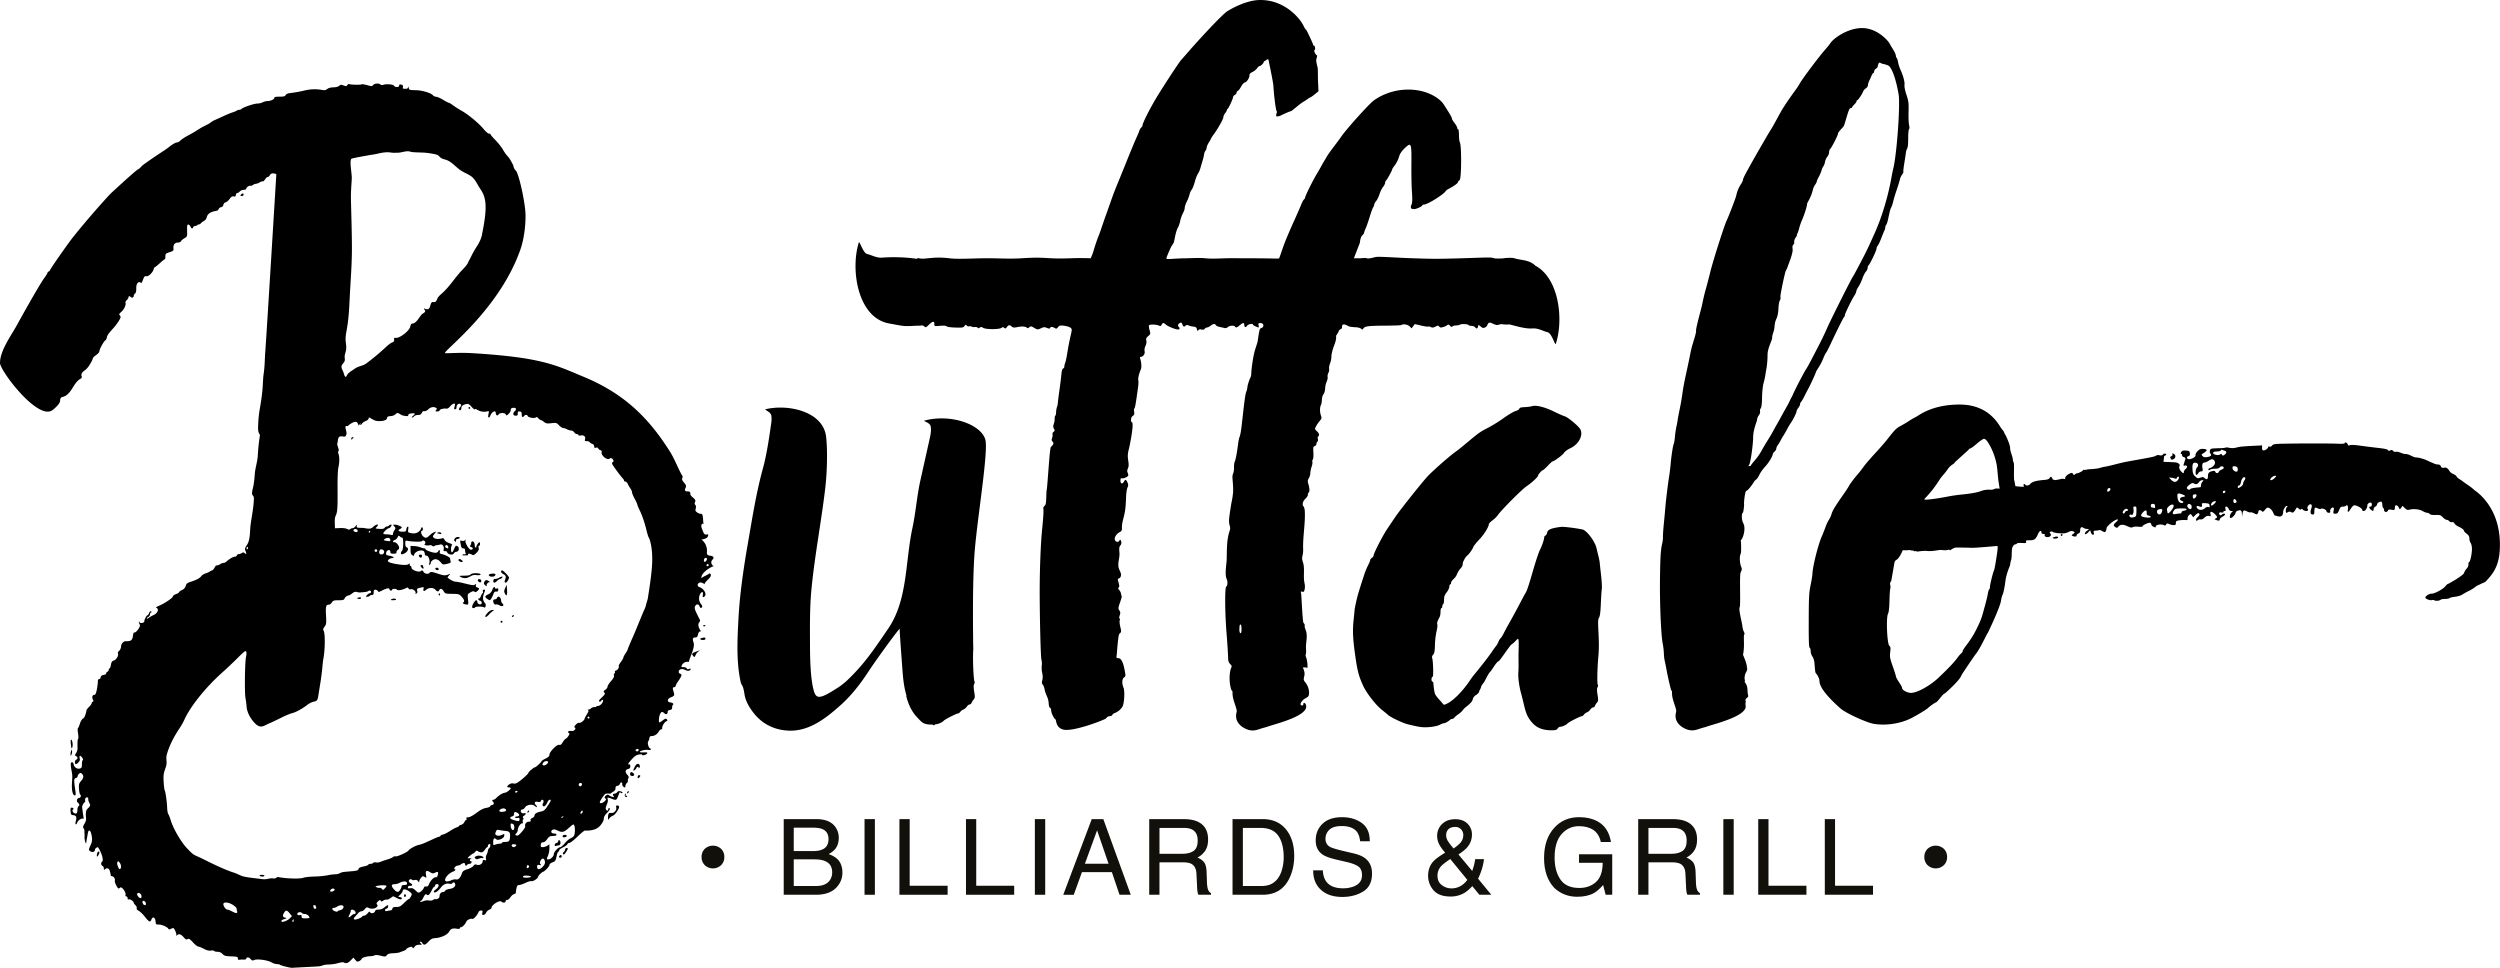 <svg xmlns="http://www.w3.org/2000/svg" viewBox="0 0 3998.9 1547.9"><defs><style>.cls-1{fill:none;}.cls-2{fill:#12100b;}</style></defs><title>Asset 1</title><g id="Layer_2" data-name="Layer 2"><g id="Layer_1-2" data-name="Layer 1"><path d="M555.66,136c-1.21,2.12-2,2.21-6,.7s-4.92-1.44-7.1.56c-1.54,1.42-5.2,2.38-9.41,2.46s-7.9,1.05-9.63,2.6a7.86,7.86,0,0,1-6.82,1.77c-11.53-2-19.7-1.73-30.5.87a188.09,188.09,0,0,1-19.68,3.62c-5.91.61-8.54,1.56-9.56,3.44-1.13,2.1-3,2.6-9.77,2.6-6,0-8.36.51-8.36,1.83,0,2.4-5.91,5.2-11,5.2a19.9,19.9,0,0,0-7.66,2,21.28,21.28,0,0,1-8.5,2c-4.92-.07-22.72,5.91-25.3,8.49a6,6,0,0,1-3.8,1.55,6.34,6.34,0,0,0-3.58,1.12,31.93,31.93,0,0,1-7,2.95c-3.09,1-9.42,3.6-14.06,5.77s-10.77,4.95-13.63,6.18a31.79,31.79,0,0,0-7,4c-1,1-4.92,3.24-8.86,5.13a118.78,118.78,0,0,0-12.65,7.17c-3.05,2.06-9.77,6-14.69,8.57s-10.51,6.23-12.23,7.94-3.88,3.17-4.71,3.17c-5.58,0-14.87,8.62-19.21,11.46-12.15,8-24.31,16-36,24.59-2.69,2-5,5.58-7.88,7-2.38,1.13-11.25,8.84-33.74,29.35-11.24,10.26-10.73,9.75-19.86,19.84-21.24,23.47-47.17,54.3-56.65,67.33C96.25,407.4,81,429.51,80.06,432c-.49,1.27-1.62,2.39-2.4,2.39a1.44,1.44,0,0,0-1.47,1.48c0,.82-2.35,4.7-5.31,8.78C61.69,457.3,28.65,517.06,26.49,521,18.34,536,0,560.72,0,580.57c0,12.09,57.58,88.53,82,76.62,3.59-1.75,13.75-11.11,14.07-15.51.16-2.16.2-4.7,2-5.94a8.06,8.06,0,0,1,2.65-.94c6.69-1.74,11.26-7.77,14.93-13.63s7.29-12.23,13.37-15.51a3.83,3.83,0,0,0,1.48-1.11c.76-1.13,0-2.61-.24-3.95-.56-3.38,2.48-6.2,5.29-8.17,4.78-3.35,8.78-10,11.41-15.17,1.51-3,1.18-4.57,3.43-6.7,2.42-2.3,8.73-5.51,8.73-9.52,0-2.53,7.35-15.76,9.14-16.45,1-.38,2.19-2.53,2.64-4.78.73-3.63,2.52-6.18,10.78-15.32,5.21-5.76,11.18-14.92,11.18-17.15a4.37,4.37,0,0,0-1.69-3.51c-1.13-.66-.28-2.2,2.53-4.64,4.64-4,8.28-11.62,7.08-14.76-.43-1.11.44-3,2-4.43s2.74-3.25,2.74-4.28c0-2.39,1.64-2.58,3.79-.43,1.8,1.8,4.64.43,4.64-2.24a6,6,0,0,1,2.11-3.59c1.37-1.14,2-3.86,1.9-7.8-.21-6.19,1.87-10.4,5.13-10.4a2.73,2.73,0,0,1,2.39,1.61c.3.89,1.7-1.4,3.09-5.06,2.08-5.48,3-6.54,5.34-5.93,3.32.87,10.46-5.8,11.77-11,.49-2,1.35-3.52,1.94-3.52s4.14-2.84,7.94-6.32,7.36-6.33,7.94-6.33,1.05-2,1.05-4.57c0-4.23.5-4.73,6.68-6.74,5.91-1.93,6.63-2.61,6.25-5.84-.67-5.76,2.06-9.56,6.89-9.56,2.39,0,4.56-.88,5-2s3-3.33,5.49-4.84c4.64-2.77,4.7-3,4.42-12.37-.22-7.73.13-9.56,1.83-9.56,2.25,0,3.44,3.11,4.34,4.67.43.73,1.05,1.57,1.89,1.48a1.77,1.77,0,0,0,1.27-1.07,10.13,10.13,0,0,1,.76-1.55c1.36-1.84,4.56-1,6.21-2.53.46-.44.82-1.08,1.45-1.19a2.84,2.84,0,0,1,.82,0c1.69.13,3.29-1.6,4.35-2.74,2.39-2.54,6.18-3.2,7.63-6.49.68-1.54,1-3.22,1.75-4.72,2.33-4.73,8-6.71,13.18-7.56a7,7,0,0,0,3.84-1.41c1.06-1,1.36-2.65,2.47-3.6a8.59,8.59,0,0,1,3.11-1.25,4.71,4.71,0,0,0,3.16-3.71c.47-2,2.05-3.7,3.58-3.94s4.32-2.6,6.26-5.27c2.65-3.65,4.27-4.67,6.6-4.14s3.2-.07,3.52-2.46c.22-1.69,1.17-3,2-2.89s2.69-.91,4.07-2.46a9.74,9.74,0,0,1,6.47-2.74c2.25,0,4-.8,4-1.82,0-2.11,5.24-5.64,6.88-4.63.6.36,2.39-.24,3.8-1.28a11.74,11.74,0,0,1,5.2-2,14.25,14.25,0,0,0,5.9-2.32c1.83-1.21,3.92-1.89,4.57-1.47s2.45-1.13,3.94-3.38,3.38-3.92,4.14-3.65,2.52-1.34,3.89-3.58c2.64-4.36,9.85-.95,9.85-.95S426,542.15,424.3,563c-.93,11.41-.5,21.09-2.81,36.9-.58,3.91-1,13.77-1.41,20.38s-2.22,20.73-4.22,32A184.55,184.55,0,0,0,413,678.69c-.15,5-.91,11.75,2.19,15.85a4.29,4.29,0,0,1,.37,3.28c-1.57,10.15-2.64,20.39-3.2,30.65-.6,10.85-4.41,20.71-4.95,31.4a158.65,158.65,0,0,1-2,17c-.56,3.48-3.49,11.64-1.6,14.94.38.65,1,1.14,1.4,1.76.94,1.36.94,3.13.88,4.78-.46,14-3.49,27.56-5.29,41.41-1.27,9.91-.14,24.38-6.36,32.8-1.87,2.54-2.94,5.49-2.44,6.75,1.15,2.91,3.57,9.08.2,6.06-2.19-2-3.17-2.09-5.42-.71a11.38,11.38,0,0,1-4.91,1.69,3.26,3.26,0,0,0-3,2.11,3.94,3.94,0,0,1-3.58,2.11c-2.65,0-9.28,4-13.5,8.06a6.89,6.89,0,0,1-4.28,1.78,10.35,10.35,0,0,0-5.2,2,13.12,13.12,0,0,1-6.19,2.11c-1.92,0-3.93,6.79-6.32,7.53s-6.34,3.77-9.72,4.74-6.94,3-7.95,4.57c-2.14,3.26-8,6.43-17.42,9.39-5.2,1.64-6.55,2.77-7.59,6.35a10.56,10.56,0,0,1-6,6.68c-2.68,1.3-4.78,2.88-4.78,3.59s-2.25,2-4.92,3-4.92,2.58-4.92,3.65c0,2.11-11.67,10.19-20.39,14.13-7.31,3.3-7.31,3.3-5.06,4.69,3.5,2.15.57,8.29-5.2,10.89a43.09,43.09,0,0,0-7.66,4.38c-1.4,1.16-2.82,1.71-3.3,1.26s.42-1.46,2.11-2.39a5.48,5.48,0,0,0,2.95-4.21c0-1.41.77-2.86,1.69-3.16,1.26-.43,1.26-.83,0-1.62-1.06-.66-2.21.28-3.1,2.53-.77,2-1.91,3.58-2.53,3.58-1.54,0-5.14,6.75-5.17,9.7,0,1.39-1.5,2.41-3.89,2.67s-3.87-.22-3.87-1.26-.35-1.37-.84-.92-.08,2.18.84,3.87c1.41,2.58,1,4-2.18,8.64-2.15,3.1-4.67,5.25-5.69,4.85-1.28-.49-2.11,1.55-2.76,6.75-1,8-7.12,7.3-11.66,7.3-3.52,0-7.16,4.5-7.16,8.86a10.33,10.33,0,0,1-3,6.39c-1.68,1.57-2.58,3.35-2.09,4.15,1.74,2.86-2.12,9.9-6.2,11.3-3.17,1.09-4.13,2.47-4.92,7.11-.55,3.24-1.54,5.77-2.25,5.77s-1.26.91-1.26,2.17a3.27,3.27,0,0,1-2.11,3,3.66,3.66,0,0,0-2.11,3.3c0,1.41-5.7,1.86-6.87,2.8a5.84,5.84,0,0,0-2.11,3.65,2.09,2.09,0,0,1-2.1,2c-1.45,0-2.11,1.4-2.11,4.5a81.81,81.81,0,0,1-1.69,12.65c-1.28,6.18-2.26,8.15-4.08,8.15-3,0-4.11,3.94-2.06,7.59,1.11,2,1,2.84-.26,3.31a2.72,2.72,0,0,0-1.75,2.38c0,1-1.9,3.63-4.15,5.84s-4.17,4.78-4.2,5.62c-.08,2.39-3.08,12.63-4.92,12.63-.91,0-4.12,4.28-4.92,6.67s-2.23,7.35-3.52,8.79c-2.37,2.67,2.11,14.89-.2,18-1.15,1.54-.75,12.38-.75,14.77a15.69,15.69,0,0,1-2.32,7.66c-2.17,3.1-2.18,3.39-.07,4.56,3,1.64,3.1,4.75.28,5.83-2.25.86-2.84,5.86-.84,7.11.63.4,2.47-.7,4.21-2.53,2.34-2.44,2.87-4.14,2.18-6.95-.55-2.25-.3-3.73.63-3.73,2.11,0,6.1,6.26,4.36,6.84-.78.26-1.4,3.14-1.4,6.51,0,5.35-.44,6.16-3.8,7-4.2,1-8.78-2.35-9.45-7-.46-3.23-3.38-4.35-4.41-1.68-.41,1.06-.06,5.76.77,10.26,1.8,9.8,1.75,8.57.95,21.65-.7,11.38,1.22,19.67,4.55,19.67,1.56,0,1.76-1.4,1-6.74-2.6-17.71-2.53-20.21.57-21,1.54-.38,2.81-1.54,2.81-2.59a7.34,7.34,0,0,1,2.25-4.14c1.68-1.69,2.74-1.84,4.21-.61,3.83,3.18,3.65,6.93-.55,11.71-3.7,4.2-4,5.41-3.59,12.86.27,4.5,1.19,8.66,2,9.17,2.16,1.33.56,5.52-2.11,5.52-3.1,0-4.43,5.78-1.69,7.32a5.76,5.76,0,0,1,2.39,4.35c.08,1.69.45,2.32.82,1.4,1.45-3.64-3.88-.23-3.88,5.11,0,5.91-1.22,7.54-4.64,6.21-2.67-1-4.38-5.34-2.39-6s.28-3-2.25-3c-1.62,0-2,1.34-1.68,5.84.35,4.92.92,5.87,3.65,6.1,5.3.43,6.49,2.68,4.82,9.15-.94,3.65-.95,5.62,0,5.62.74,0,1.74-1.26,2.1-2.67.88-3.37,7-7.6,9.15-6.29,1.11.68,1.28-.6.63-4.53-.51-3-1.32-9.14-1.83-13.64s5.75-9.75,5.17-10.1-.72-1.9-.32-3.44c.95-3.63,5.55-3.24,4.91.42-.25,1.4.87,4.78,2.51,7.59,2.38,4.08-4.46,7.17-5.59,10.45a26.55,26.55,0,0,0-.63,10c.6,4.64.11,7-2.32,11.18s-2.77,5.68-1.48,7.31a7.46,7.46,0,0,1,1.41,4.56,17.58,17.58,0,0,0,.07,3.94,33.93,33.93,0,0,1,.06,5.62c-.26,4.92,2.5,13.14,2.83,8.44a45.51,45.51,0,0,1,.83-5.63c.35-1.55,1-5.2,1.48-8.15,1.38-8.79,5.14-5.9,6.57,5.06a20.3,20.3,0,0,1-1.94,12.93c-3.52,7.73-3.52,8.1.15,10.36,3.19,2,6.88.19,6.88-3.33,0-1.54,4.17-4.3,4.89-3.23,5.92,8.85,9.31,21.07,6.36,22.89-2.16,1.34-1.69,5.93.7,6.83,1.13.41,2.11,2.26,2.11,3.94,0,2.39.41,2.76,1.69,1.48,2.91-2.91,6.64-1.83,7.74,2.25a45.91,45.91,0,0,1,1.65,7.31,1.72,1.72,0,0,0,1.71,1.4c2.81,0,5.7,4.14,4.82,6.89-.82,2.53,4.12,12.79,6.15,12.79a5.24,5.24,0,0,0,2.53-1.54c2.18-2.19,9.45,7.59,8.46,11.38-.48,1.83,0,2.82,1.24,2.82,1.11,0,2,1.19,2,2.74,0,1.82.71,2.48,2.11,2,2.1-.77,7.73,3.18,7.73,5.43,0,.61,1.27,2.39,2.81,3.93s2.44,3.73,2,4.85c-.53,1.29.63,2.79,3.17,4.08,2.19,1.12,6.53,5.27,9.6,9.2,6.81,8.72,8.89,9.68,10.66,4.92,2.07-5.55,6.09-3.93,6.64,2.68.41,4.92.69,5.2,5.07,5.2,5.06,0,13.59,3.67,15.35,6.6.81,1.35,1.8,1.46,3.77.42a12.65,12.65,0,0,1,4.08-1.4c1.94,0,6,9.7,4.89,11.67-.75,1.32-.54,1.3,1-.11,3.15-2.88,6.35-2,10.68,2.92,3.34,3.79,4.52,4.37,6.47,3.16s3.48-.28,8.5,5.2c3.35,3.66,7.14,6.68,8.37,6.68s5.34,1.64,9,3.58c4.78,2.54,8.08,3.38,11.32,2.88,2.53-.39,4.91-.1,5.34.64s2.88,1.33,5.41,1.33a10.4,10.4,0,0,1,7.88,3.45c2.8,3,4.63,3.49,13.91,3.86,9.56.38,10.68.72,10.68,3.23,0,1.83.74,2.62,2.11,2.25a29.82,29.82,0,0,1,6.68-.35c2.53.12,4.57-.41,4.57-1.19,0-3,4.37-3,6.91.14,2.21,2.69,3.21,3,6,1.71,4.67-2.1,21.37.19,27.41,3.76a20.65,20.65,0,0,0,8.65,2.82c2.1,0,4.44.51,5.13,1.11,1.47,1.3,16.72,5.09,19.39,4.82.93-.09,9-.55,17.86-1l22.56-1.19c3.51-.2,7.31-1,8.43-1.69s5.55-1.37,9.77-1.41a65.48,65.48,0,0,0,15-2.25c4.22-1.25,8.08-1.67,9.14-1,3.3,2.15,6.42,1.2,10.8-3.3l4.38-4.5,3,3.58c2.55,3.1,3.42,3.38,6.33,2,1.82-.84,3.72-2.67,4.14-4,.56-1.76,9.32-3.78,12.83-3.78a20.87,20.87,0,0,0,7.52-1.33c1.79-.92,4.92-.74,10,.56,6.89,1.77,7.54,1.71,9.7-.92,1.75-2.11,4.22-2.88,10-3.09,4.22-.15,8.93-.78,10.47-1.4s4.57-1.77,6.68-2.53,3.87-1.92,3.87-2.53,2-1.92,4.35-2.89c3.66-1.47,4.55-1.44,5.56.22s1.64,1.33,3.44-1.2c1.64-2.31,3.65-3.18,7.45-3.23,4.78-.07,5-.23,2.67-2-1.55-1.16-2-2.25-1.12-2.81s2.19.35,3.15,1.9c2.58,4.15,4.85,3.65,10.23-2.25,3.54-3.9,5.87-5.14,10.09-5.4,9.84-.6,19.78-5.17,22.83-10.49,2.63-4.6,5.57-5.69,12.31-4.58,3.09.51,4.78.22,4.78-.83a1.77,1.77,0,0,1,1.83-1.62c2.2,0,7.17-5.2,8.45-8.85,1-2.76,7-5.48,9.82-4.43,1.93.72,8-6.11,9.81-11a4.26,4.26,0,0,1,3.9-2.39c2.54,0,2.89.56,2.18,3.51s-.33,3.51,1.75,3.51c1.46,0,3.32-1.54,4.22-3.51a10.92,10.92,0,0,1,5.13-4.92c2-.79,3.52-2,3.52-2.81,0-4.78,12.94-12.92,15.88-10,2.33,2.33,6.61,2,6.61-.56a2.25,2.25,0,0,1,2.46-2.11c1.37,0,3.7-1.9,5.27-4.29s4.15-4.63,5.83-5.06,3-1.49,2.88-2.39a37.4,37.4,0,0,1,1-6.89c.9-4.21,1.74-5.27,4.21-5.27,1.68,0,6.4-1.6,10.33-3.51s8.21-3.15,9.35-2.7c2.44.93,10.69-4.47,10.69-7,0-1,1.82-3.27,4.21-5.34s4.22-3.29,4.22-2.81,2.25-1.35,4.92-3.94,4.92-5.81,4.92-7,2-3,4.85-4c4.36-1.58,5-2.53,6.39-9.42.86-4.22,2.15-7.66,2.89-7.66s1.33-.85,1.33-2,2.74-3.26,6.12-4.85,6.49-3.86,7-5.06a3.82,3.82,0,0,1,3.38-2.18c1.4,0,7-4.37,12.65-9.84s10.93-9.84,12-9.84c2.22,0,17,1.31,24.71-8.11,3.54-4.36,5.48-8.16,5.48-10.75s1.63-5.69,4.9-9.07c4.89-5.06,6.16-7.87,3.54-7.87-.8,0-1.41,1-1.41,2.25,0,2.9-3.33,1.83-3.92-1.27-.24-1.22.62-4.49,1.88-7.16,1.39-3,1.93-6.13,1.34-8-.9-2.75-.64-2.94,3-2.11s9.62,5.27,11.72,1.19a54.81,54.81,0,0,0,3.3-7.87c.71-2.53,1.31-2.9,2.74-1.69,1.27,1.07,2.11,1.12,2.74.14.51-.78-.77-1.84-2.88-2.39-2.67-.69-4.3-.29-5.48,1.34a5.72,5.72,0,0,1-3.8,2.32c-3.37,0-4,1.74-1.68,4.36s-5.18.36-8-2c-1.19-1-2.39-.88-4.07.36-3,2.17-3.25,4.47-.71,5.52s-5.62,8-8.15,7c-1.83-.7-1.85-1.3-.14-4.53a77.75,77.75,0,0,1,6.33-9.21c2.34-3,9.67-1,9.67-1.41s1.76-1.83,4-3.09q4-2.25,3.87-5.63c-.11-2.53.68-3.49,3.16-3.86a5.14,5.14,0,0,0,4-3.31c.77-2.94,4.2-2.67,3.52.29-.46,2,2.17,5.62,4,5.62.66,0,1.26-1.27,1.26-2.67a6.74,6.74,0,0,1,2.18-4.43c1.27-1,1.94-2.41,1.62-3.3a6.6,6.6,0,0,1,.77-4.15c1-1.92.54-3.44-1.72-5.83-3.86-4.08-3.27-8,1.37-9.14,2.53-.61,3.51-1.81,3.51-4.29,0-2-.72-3.3-1.68-3.11-3,.59-1.91-1.6,4.23-8.34,4.35-4.78,7.26-6.71,11.16-7.38,3.09-.54,5.27-.34,5.27.49,0,1.89,7.41-.42,8.11-2.53.43-1.31-1-1.71-5.09-1.41-3.09.23-6.08,0-6.54-.4-1.66-1.63,7.88-4.3,12.66-3.54s6.51-.76,3-2.85c-2.39-1.4-4.06-9.28-2.34-11.06a10.62,10.62,0,0,0,1.71-4.78c.37-2.67,1.33-3.51,4-3.51,4.19,0,8.82-3.1,11.14-7.45.9-1.69,2.55-3.1,3.62-3.1s1.88-1.12,1.76-2.53c-.25-3.09,3.89-9.57,6.82-10.67,1.82-.69,1.93-1.23.56-2.89s-2.32-1.56-6.26,1.41c-2.53,1.9-5,3.44-5.55,3.44-1.57,0-.91-9.14.94-13.07,2-4.36,3.44-4.7,6.79-1.63,3,2.69,5.48,1.63,5.48-2.29,0-4.38,6.57-1,7.05-6.14.2-2.09.13-4.78,2.07-5.6.08-1.75-2-2.78-3.7-3.06s-3.78-.44-4.72-1.92c-1.32-2.07.72-4.73,2.93-5.79s4.88-1.56,6.35-3.53c1.93-2.58-3.91-12.14-.82-13.08.89-.27,1.93-.13,2.67-.69a3.35,3.35,0,0,0,1-1.87c1.52-5.17,7.44-10.89,9-16.06a2.78,2.78,0,0,0,.12-1.77c-.43-1.08-1.88-1.16-2.88-1.74-2.14-1.23-1.66-4.79.38-6.16s4.8-1,7.1-.13c1.94.76,3.8,1.88,5.88,2s4.48-1.25,4.46-3.33c-1.82-.59-4,1.69-5.53.61a6.13,6.13,0,0,1-1.15-1.47c-1.57-2-4.64-1.52-7.17-1.78a1,1,0,0,1-1-1.37,9.81,9.81,0,0,1,11.72-6.8c1.79-8.24,10.55-23.63,7.49-31.7-1-2.52-1.83-6.16.63-7.24,1.17-.52,2.55-.07,3.76-.46,2.19-.72,2.61-3.55,3.15-5.79s2.76-4.77,4.71-3.54c-3.06-4.31-6.18-10.13-3.19-14.5a6.1,6.1,0,0,0,1.46-2.6,4.67,4.67,0,0,0-.7-2.4c-1.36-2.94-8.38-15.47-7.84-18.66a7.08,7.08,0,0,1,2-4.25,3.4,3.4,0,0,1,4.39-.2c1.53,1.45,1.46,4.74,3.56,4.86,1.41.09,2.3-1.69,2-3.07a10.31,10.31,0,0,0-2.25-3.57,14.52,14.52,0,0,1,.26-17.39c.77-1,2.34-1.76,3-.77a2.18,2.18,0,0,1,.21,1.43l-.54,6.05c1.94.45,3.91-1.18,4.41-3.11a7.92,7.92,0,0,0-1.12-5.71,16.2,16.2,0,0,0-7.92-7,7,7,0,0,1-2.53-1.36c-1.88-2,.07-5.54,2.73-6.06s5.27,1,7.44,2.59c1.1-5.18,11.66-10.42,10-15.45a2.41,2.41,0,0,0-1.15-1.6,2.44,2.44,0,0,0-2.21.69c-2.23,1.71-9.75,4.7-11.56,6.84-1.14-7.73,12.38-17,19.82-19.43-3.67-1.17-5.28-6.38-2.92-9.42.78-1,1.89-1.78,2.35-3,.87-2.23-1.92-3.63-3.64-3.93-2.26-.38-5-.36-6.24-2.28-.86-1.32-.61-3-.5-4.59a22.42,22.42,0,0,0-8.87-19.25c4.51-.54,10.1-2.06,10.83-6.55a1.64,1.64,0,0,0-.27-1.4c-.57-.61-1.56-.25-2.37-.07-4.26,1-5.46-4.67-7.1-8.72-.86-2.13-1.73-4.49-1-6.66s2.11-2.64,3.51-.82c-1.23-4.56-.57-9.9-1.8-14.46a3.58,3.58,0,0,0-1-1.91c-1-.84-2.51-.43-3.75-.81-2.44-.76-7.2-3.54-6.64-6s1.53-5.29.17-7.46a9.6,9.6,0,0,1-1.27-1.93c-.49-1.49.66-3,.95-4.52.79-4.18-7.56-7.07-8-11.29-.09-1,.09-2.11-.42-3-1.48-2.51-6.34-.22-7.88-2.69-1.15-1.84.91-4,1.29-6.14.93-5.08-7.6-8.62-6-13.54a8.83,8.83,0,0,0,.77-2.29,4.11,4.11,0,0,0-.85-2.24c-5.53-8.76-11.77-25.73-18.85-37.07-34.48-55.2-74.08-93.93-138.46-120.62-44.13-18.3-66.07-31.19-178.92-37.92-21-1.25-38.33.5-42.71,0-7.23-.82,85.81-67.24,120.25-165.87,4.64-13.27,8.2-32.8,8.2-54.35,0-19.22-11.45-70.78-16.13-72.3-.61-.2-3.17-4.85-3.17-6.25s-1.28-3.49-2.86-6.44a46.74,46.74,0,0,0-8.46-12,71.82,71.82,0,0,1-6-9.14A91.56,91.56,0,0,0,792.3,224c-4.24-4.36-7.66-8.4-7.66-9.06s-1.12-1.2-2.53-1.2-5.06-3.09-8.17-6.89c-7.67-9.36-24.72-23.6-35.55-29.68a145.3,145.3,0,0,1-13.77-8.76c-2.81-2.15-5.66-3.87-6.4-3.87s-5-2.2-9.49-4.92-9.57-4.92-11.31-4.92a6.69,6.69,0,0,1-4.72-2.11c-2.85-3.84-17.7-8.25-28.1-8.34-9.28-.08-9.9-.29-10.83-3.6-.63-2.25-1-2.63-1.12-1.06-.11,1.83-1.27,2.46-4.5,2.46-3.65,0-4.24-.44-3.65-2.74.43-1.69-.11-3-1.41-3.53-3.37-1.27-4.64-.9-4.64,1.35,0,2.67-6.53,2.79-8.05.14-1.32-2.3-12.19-3.37-17.11-1.67-2,.67-3.84.51-4.78-.44-2.36-2.35-9.63-1.82-11.6.85-1.61,2.19-2.39,2.21-9.55.21-4.36-1.22-8.18-1.81-8.65-1.34-1.06,1.07-18.41.72-20.24-.4C557.67,134,556.46,134.63,555.66,136ZM677.46,244.1c5.25.17,21.28,2.49,23.2,4.23s3.63,3.76,5.9,5c2.07,1.13,4.45,1.51,6.7,2.24,9.26,3,15.5,11.47,23.57,16.88,4.93,3.3,10.55,5.45,15.56,8.64,7.92,5,10.54,13.34,15.67,20.75,10.25,14.8,11.93,29.58,2.54,75.27-.84,4.08-4,11.1-7.37,16.3A167.94,167.94,0,0,0,754.72,408c-1.4,3-3.18,6.46-3.86,7.59a53.67,53.67,0,0,0-2.67,5.41c-.78,1.82-4.26,6.19-7.74,9.7-12.24,12.39-20.72,27.38-34,39.06-2.6,2.28-5.33,4.62-6.79,7.76-1.06,2.29-1.9,5.37-4.4,5.72-1,.14-2-.24-3-.13-4.53.51-3,8.61-6.86,11-2.14,1.3-4.88.23-7.13-.85-.68,1.12,1.06,2.1,1.67,3.26.93,1.78-1.07,3.67-2.85,4.6-5.93,3.11-9.88,16.56-18.14,16.56-1,0-2.22,2.11-2.72,4.78-1.24,6.6-16.69,18.69-23,18-2.67-.28-3.16.21-2.81,2.82.32,2.36-.49,3.51-3.16,4.5-2,.75-6.26,3.88-9.63,7.09a379.83,379.83,0,0,1-31.55,26.35c-5.46,4.16-13.06,4.37-18.56,8.48-3.93,2.94-10.6,6.14-12.65,10.77-2.64,6-4.41-1.41-5.23-4.14-1-3.19-3.77-6.89-3.33-10.35s4-5.39,5-8.72c.74-2.49-.17-5.06,0-7.6.25-3.07,1.45-6,2.07-9,1.32-6.31-.52-12-.6-18.25-.06-5.41,1.21-11.38,2.14-16.71,3-17,3.68-33.75,4.55-51,1.33-26.31,3.53-52.27,3.45-78.64-.07-25.82-1-51.62-1.56-77.46-.25-11.06.72-21.75,1.33-32.74.41-7.29-4.15-29.28-.49-31.89,1.73-1.23,26.24-5.32,27.93-5.69,2.32-.5,8.21-1.22,10.54-1.73,8.9-1.91,16.42-4,25.39-2.46,3,.53,5.68.18,8.7.27,7.72.23,15.28-4.18,22.53-1.5C659.28,243.67,675.72,244.05,677.46,244.1ZM825.4,654.24a6,6,0,0,1-2.1,3.71c-3.5,2.88-2.68,7,1.4,7,2.9,0,3.52-.63,3.52-3.59s.55-3.51,3.16-3.16c2.34.31,3.16,1.41,3.16,4.22,0,4.78,1.26,5.94,3.51,3.23s5.11-2.74,6.1-.14c.91,2.39,10.66,4.09,12.88,2.25,1.18-1,2.45-.56,4.22,1.41,1.39,1.54,3.13,2.81,3.86,2.81s3,1.28,5.06,2.95c3.22,2.54,4.85,2.82,11.88,2,7.73-.87,8.36-.69,12.16,3.37,2.23,2.39,5.16,4.32,6.61,4.36a16.28,16.28,0,0,1,6.11,2,17,17,0,0,0,6.68,2,6.93,6.93,0,0,1,4.92,2.89c1,1.54,2.86,2.81,4.22,2.81s2.46.66,2.46,1.54,1.54,1.2,3.93.67c4.78-1.07,8,2,6.65,6.22-.74,2.36-.32,2.81,2.63,2.81,2,0,3.92.65,4.43,1.48a10.85,10.85,0,0,0,4.28,2.81c2.11.83,3.38,2.42,3.38,4.22,0,2.25.62,2.69,2.81,2,1.83-.55,3.08-.13,3.58,1.19a5.73,5.73,0,0,0,3.45,2.74,2.61,2.61,0,0,1,2,3.37c-1.2,5.21,9.06,13.36,12.85,10.21,1.57-1.3,2.39-1.28,4.07.11,2.53,2.1,2.75,5.12.43,5.9-1.15.38-1.1,1.36.18,3.75,1.79,3.34,13.23,18.69,16.66,22.35A6.29,6.29,0,0,1,998.3,769c0,.71,1,1.33,2.11,1.33s2.87,1.76,3.79,3.87a44,44,0,0,0,4.22,7.24c1.37,1.83,2.53,4.56,2.53,6s1.92,6.12,4.22,10.33,4.22,8.37,4.22,9.14,1.63,4.78,3.6,8.86c4.41,9.12,8,19.68,11.16,32.61,1.33,5.48,2.86,10.46,3.46,11.24,1.43,1.87,5.7,14,5.7,34.52,0,17-3.28,38.64-7,62.54-.56,3.68-2.39,7.83-2.66,9.7a35.3,35.3,0,0,1-2.51,7.73c-2.11,4.57-2.49,5.49-8.7,20.53-2.08,5.06-6.56,16.32-10.77,25.74s-7.59,17.58-7.59,18.28-1.61,3.65-3.51,6.46-3.52,6-3.52,6.89-1.71,3.94-3.86,6.75-3.67,5.62-3.44,6.32c.83,2.42-1.41,6.39-4.08,7.25-1.69.54-2.53,1.69-2.11,2.87s.07,2-.77,2-1.14,1.34-.71,3c.57,2.22-.7,4.71-4.77,9.35-3.09,3.52-5.56,7.48-5.56,8.93s-1.61,3.64-3.58,4.92c-2.53,1.63-3.13,2.77-2,3.86,2.24,2.24,1.83,3.21-3.51,8.38s-5.93,6.52-2.82,6.52c1.13,0,2.11-.65,2.11-1.4a1.33,1.33,0,0,1,1.41-1.41c2.2,0,1.54,3.23-1.37,6.75-1.4,1.68-3.91,3.09-5.52,3.09s-3,.63-3,1.48-4.87-.56-7.83,2.2c-4.92,4.59-8.38.43-6,2.2s2.36,2.18-1,7.66c-2,3.24-3.58,6.26-3.58,6.89,0,2.39-6.53,7.41-8.58,6.6-1.17-.47-3.64.85-5.55,3-2.3,2.53-2.88,4-1.76,4.39,3.4,1.21-.84,6.39-4.64,5.67-4.35-.83-7.72,1.24-4.92,3,1.71,1.08,1.66,1.74-.42,5-1.35,2.11-3.24,4.06-4.36,4.5s-3.26,3-4.85,5.62c-2.17,3.66-3.54,4.65-5.55,4-3.46-1.08-15.51,11.09-15.56,15.73,0,2.37-1.73,4.06-6.37,6.33-3.51,1.72-6.32,3.59-6.32,4.22,0,1.3-8.86,9.55-10.26,9.55-1.83,0-10.83,7.6-10.83,9.14s-11,11.36-17.15,15.38c-2.39,1.56-4.88,2.11-6.74,1.49s-4.36-.06-6.47,1.33c-4.08,2.68-4.34,5-.56,5,1.54,0,2.81.57,2.81,1.27,0,1.76-6.89,7.17-9.14,7.17-2.85,0-9.86,4.07-13.29,7.73-1.84,2-4.1,3.51-5.12,3.51-2.39,0-2.57,1.65-.42,3.8,1.8,1.8.42,4.64-2.25,4.64a3.13,3.13,0,0,0-2.53,1.89c-.4,1.07-3.23,2.24-6.47,2.68-3.54.47-8.57,2.85-13.07,6.17-9,6.65-13.24,8.94-16.59,8.94-1.82,0-2.42.66-1.9,2.1.42,1.13.15,2.11-.56,2.11s-2.06,1.62-2.88,3.45a8.78,8.78,0,0,1-5.13,4.35c-2,.51-3.58,1.43-3.58,2s-1.48,1.49-3.17,1.9-6.67,3.07-10.89,5.83-9.49,5.42-11.6,5.84-3.86,1.35-3.86,2-.78,1.26-1.62,1.26-5.41,1.78-10.19,4c-14.2,6.67-18.21,8.29-23.33,9.39-4.92,1.06-14.42,6.36-16,8.93s-18.83,10.31-20.53,9.25c-.82-.5-2.67,0-3.94,1s-5.2,2.78-8.71,3.8-8.39,2.7-11,3.79-6.14,1.59-7.94,1.13-3.71-.16-4.22.7-2.53,1.55-4.35,1.55-3.45.62-3.45,1.33-3.37,2-7.59,2.88c-5.34,1.09-7.78,2.32-8.22,4.15-.51,2.07-2.6,2.77-10.33,3.44-5.34.47-11.28,1-13.22,1.2a19.61,19.61,0,0,0-6.6,2.11,16,16,0,0,1-7,1.61,71.4,71.4,0,0,0-12.37,1.62,138.58,138.58,0,0,1-21.09,2c-7,.12-15.08,1-18.13,2.08-5.63,1.92-27.55,1.22-39.5-1.26-3.11-.65-2.62,2.74-7.68,2.2-8.43-.91-8.95,2.32-19.07,1-11.53-1.54-24.18-2.6-30.5-4.6-3.29-1-9.05-4.22-14.54-5.91-11.44-3.54-28.7-11.73-37.48-16-8.59-4.24-14.76-7.38-17.92-8.73-9.79-4.17-10.39-5.18-18.64-13.72-9-9.29-21.81-30.62-26.13-44.68-1.43-4.64-3.27-9.29-4.08-10.33s-1.6-5.41-1.76-9.77c-.36-9.84-2.62-26-3.94-28.11-.54-.85-1.29-7-1.68-13.57-.63-10.85-.28-13.21,3.66-24.32,2.42-6.83-.57-12.48,1.39-19.51,3.58-12.86,10.47-27.13,19.88-41.18a117.6,117.6,0,0,0,8.1-14.2c9.77-21.9,35.13-53.28,62.54-77.39,4.85-4.27,14.9-13.81,22.21-21.08,11.38-11.32,13.5-12.88,14.34-10.54.53,1.49.4,5-.28,7.66-1.88,7.33-2.62,57.07-1,66.07.77,4.21,1.6,10.67,1.83,14.19.52,7.88,5.09,17.5,11.89,25,6.47,7.17,11,8.35,18.05,4.72,2.95-1.52,6.91-3.38,8.85-4.15s9.14-4.22,16.17-7.73,14.84-6.81,17.57-7.4c5.75-1.26,16.87-7.29,24.46-13.27,2.95-2.33,7.48-4.62,10.12-5.12,5.65-1.08,6.48-2.19,7.75-10.48.53-3.46,1.95-12.37,3.14-19.68s2.6-18.13,3.1-23.9,1.21-12.13,1.58-14c3-15.75,3.19-42.43.29-46-1-1.18-.45-3,1.71-5.9,2.85-3.88,3-5.34,2.33-18.28-.78-14.33,0-17,4.7-17,1.34,0,3.38-1.55,4.64-3.52,2-3.08,3.3-3.51,10.75-3.51,6.75,0,8.69-.53,9.42-2.53,1-2.67,4.29-5.2,6.82-5.2.77,0,3.23-1.45,5.48-3.24,3-2.34,5.06-3,7.66-2.25a18,18,0,0,0,5,.78c.76-.12,3.79-.41,6.61-.63s5.65-.88,6.18-1.41c1.82-1.82,4.78-1.13,4.78,1.12a2.06,2.06,0,0,1-1.9,2.11c-1,0-3,1.27-4.43,2.81-2.41,2.68-2.39,2.82.43,2.82,1.68,0,3.31-.61,3.79-1.41s2-1.41,3.59-1.41c2.1,0,2.74-1,2.74-4.21s.64-4.22,2.74-4.22a4.81,4.81,0,0,1,3.93,2.11c1,1.81,1.9,1.73,6.12-.51,7.45-4,12.51-4.9,12.51-2.3a2.16,2.16,0,0,0,2.11,2.11c1.12,0,2.11-.66,2.11-1.41,0-1.69,6.51-1.93,7.52-.28,1.3,2.11,8.92.82,15.25-2.58,1.82-1,2.76-.77,3.37.75.54,1.34,2,1.83,3.94,1.34,3.37-.85,8.8,3.81,7.28,6.25-.6,1-.11,1.21,1.29.63,1.57-.63,2-1.89,1.49-4.14-.85-3.62-.36-4.06,6.1-5.44,4.36-.94,4.71-.77,4,1.92-1.06,4.08.84,4.77,4.29,1.55,3.93-3.66,11.51-3.66,14.65,0,2.9,3.37,5.08,3.62,6.21.7,1.32-3.38,4.63-2.53,7.11,1.83,2.15,3.76,2.74,3.94,13.42,4.08s11.36.33,15.29,4.64c4.36,4.77,5.08,7.63,2.35,9.31-1.81,1.12,2,3.05,6.33,3.23,2.09.09,2.27-.95,1.47-8.26-.9-8.29-.87-8.38,3.8-11.17,3.51-2.1,5.17-2.42,6.54-1.27s2.53.91,4.63-1c3.55-3.21,3.52-4.55-.14-5.68-2.1-.65-2.75-1.69-2.24-3.65.57-2.25.34-2.45-1.27-1.1-2.06,1.71-3.65,1.53-18.84-2.21a90.33,90.33,0,0,0-12.65-2.36c-2.84-.1-7.45-2.44-12.51-6.34-.31-.24.62-1.76,2.11-3.45,2.61-2.95,2.61-3-.14-1.92C712,921,710.42,920.85,700,917.5c-9.14-3-11.08-3.19-12.49-1.53-2.46,2.92-7.79,2.25-10.09-1.27-1.74-2.67-2.33-2.83-4.27-1.22-3.17,2.63-15-1.73-15-5.52,0-1.41-.67-2.67-1.41-2.67s-1.4-1.13-1.4-2.39c0-1.83-.4-2-1.69-.71-2,2-8.57,2-21.08-.21-11.25-2-14.54-4.27-10.4-7.29a11.19,11.19,0,0,1,5.48-2.05c4.57,0,1-2.81-4.78-3.74-5.06-.81-5.58-1.27-5.2-4.56.55-4.78,6.74-6.32,6.74-1.68,0,2.44.85,3,4.92,3s4.92-.54,4.92-2.67a4,4,0,0,1,2.11-3.45,3.38,3.38,0,0,0,2.11-3c0-3.65-4.3-9.14-7.17-9.14-3.61,0-3.51-2.38.14-3.55a9,9,0,0,0,4.5-4.32c1.35-3,1.83-3.12,3.8-1.33,1.26,1.14,2.86,1.92,3.65,1.77,2.23-.42,2.09,18.54-.15,20.79a6.93,6.93,0,0,0-2,4.21c0,1.67.85,2,3.24,1.28,7-2.1,10.77-9,5.9-10.87-1.33-.51-2.11-2.7-2.11-5.94,0-5.06.06-5.12,4.64-4.18,6.61,1.36,22.07,1.58,22.07.32,0-.53,1-1,2.11-1,2.81,0,4.49,4.18,2.25,5.58s4.35,3.23,7.45,2a4.83,4.83,0,0,1,4.35.82q2.12,1.68,3.87.35a7.76,7.76,0,0,1,3.86-1.34,21.72,21.72,0,0,0,5.21-1c3.58-1.15,6.74,3.24,5.56,7.74-.64,2.42.48,3.3,3.57,2.82.54-.08,1.67,1.12,2.5,2.66,1.75,3.23,9.21,3.84,10.37.85.43-1.12,2.17-2.17,4-2.43,5.43-.77,4.92-9.53-.56-9.64-.62,0-2.14,2.51-3.38,5.6s-2.81,5.27-3.51,4.84c-1.76-1.09-1.55-9.62.28-11.45,1-1-.49-2-4.43-3.3-3.65-1.19-6.41-3.13-7.38-5.2-1.18-2.53-2.2-3.08-4.35-2.36-4.78,1.62-10.74,1.16-12.94-1-1.88-1.84-1.77-2.49,1-6l3.09-3.94-3.3,1.06c-1.83.58-5.13,2.86-7.38,5.07-4.78,4.72-7.05,5-10.83,1.18-2.95-3-3.86-8.43-1.4-8.43.77,0,1.4-1.26,1.4-2.81s-.63-2.81-1.4-2.81a1.69,1.69,0,0,0-1.41,1.83c0,1-1.54,3.17-3.51,4.89q-5.34,4.67-14.62,2.16c-2.85-.77-3.14-1.43-2.46-5.65.55-3.37.28-4.61-.91-4.22-1,.32-1.87,2.18-2.11,4.29-.38,3.34-1,3.73-5.91,3.73-6.32,0-8.33-2-4.21-4.25,1.54-.83,2.81-2,2.81-2.5,0-1.56-7.17-4.5-11-4.5-3.37,0-3.41.11-1,2.74s2.34,3,.21,6.26a13.57,13.57,0,0,0-2.32,5.83c0,1.75-.77,2.11-3.16,1.48a36.42,36.42,0,0,0-7.73-.85c-2.53,0-4.57-.62-4.57-1.4,0-2,6.89-8.44,9-8.44.85,0,2.33-1.26,3.3-2.81,1.49-2.39,1.45-2.81-.28-2.81a3.62,3.62,0,0,0-2.88,1.41,3.86,3.86,0,0,1-3.1,1.4,5.53,5.53,0,0,0-3.86,2.18c-1.19,1.6-3.45,2.07-8.51,1.76-6.46-.4-6.74-.57-4.49-2.8,5.14-5.12.42-5.67-5.07-.59-2.65,2.46-4.91,3.27-8.29,3a32.71,32.71,0,0,1-5.34-.78,45.09,45.09,0,0,0-7-.49c-5.48-.12-6.28-.51-6-2.95.33-2.62.2-2.6-1.9.35-1.2,1.69-3.36,3.16-4.64,3.16a6.58,6.58,0,0,0-3.93,1.55c-1.12,1.12-2.46,1-4.85-.28-1.9-1.05-6.75-1.68-11.39-1.48l-8.08.35-.21-6c-.28-8.29,0-11.23,1.55-14.48,2.69-5.75,3.11-12.37,2.82-45-.13-13.92.45-28.15,1.29-31.63,1.88-7.87,2-17,.23-21.64-.95-2.53-.85-4.05.36-5.42.89-1-3.17-10.16-2.35-11.56,1.7-2.9-.58-12.57,7.86-11.25,4.92.77,5.45.51,6.81-3.31,1.28-3.59-4-13.58,0-13.33,3,.17,1.45.71,3.22-.89,3.66-3.32,12.41-8.55,14.63-3.77l1.82,3.93,2.81-3.58c1.55-2-1.26,2.59-.22,2.59a3.18,3.18,0,0,0,2.67-2c.44-1.14,3-3,5.77-4.14,3.51-1.49,5-3,5-5.13,0-1.69,3.73,1.13,4.32,1.45s2.74,1.39,4.85,2.44c4.92,2.43,19.24,1.56,19.92-3.08.38-2.62,1.53-3.31,6-3.66a12.53,12.53,0,0,0,8.85-4c2.57-2.79,7,2.18,10,2.9,7,1.72,9.42,1.55,9.42-.65,0-1.42,1.69-2.25,5.2-2.56,6-.52,6.51.36,2.11,4-1.69,1.42-2.36,2.63-1.48,2.67a5.3,5.3,0,0,0,3.31-2c.93-1.17,3.72-2.11,6.25-2.11,3.52,0,4.93-.78,6.12-3.37q1.55-3.37,4.07-2.74c1.5.37,4.08-.83,6.33-3,3.79-3.59,8.69-4.53,12.23-2.35,1.71,1.05,1.76,1.71.28,3.54-1.62,2-1.41,2.25,1.83,2.25,2,0,3.65-.65,3.65-1.41,0-2.53,8.53-3.74,11-3.08,1.46.38,3.8-1.06,6-3.73,4-4.78,8.77-5.92,7.62-1.83-1.65,5.91-1.61,6.61.4,6.61,1.23,0,2.11-1.41,2.11-3.37,0-4.22,4.13-7.12,6.61-4.64,1.3,1.3,1.1,2.32-.85,4.43-1.42,1.54-2.1,3.41-1.56,4.28,1.32,2.1,3.53.42,3.53-2.67s2.25-5,7.59-6.35c3.32-.81,4.7-.11,8.79,4.38,3.44,3.8,5.17,4.82,6,3.52.91-1.47,7.17,6.92,20,3.52,1.27-.34,1.92.28,1.63,1.55-1.43,6.32-1.45,8.43-.08,8.43.78,0,1.8-1.12,2.3-2.53,2.27-6.47,8.8-9.91,8.8-4.64,0,3.66,2.93,5.21,4.51,2.39,1.74-3.09,10.39-3.09,11.58,0,.83,2.15,1.27,2.06,4.37-.84,1.82-1.72,3.44-4.36,3.44-5.63,0-3.19,1.27-4.21,5.2-4.21,1.83,0,3.23.85,3.23,2ZM571.66,847.65a2.64,2.64,0,0,1,.09,2.68c-1.15,1.87-6.39.14-6.39-2.11s5-2.7,6.3-.57Zm20.4,2.82a1.4,1.4,0,0,1-1.47,1.4c-.85,0-1.12-.6-.63-1.4s1.09-1.41,1.47-1.41.63.56.63,1.41ZM624,862.41c1.24,3.23,0,3.79-5.88,2.69-4.92-.92-5.13-1.15-2.67-2.94,3.51-2.56,7.52-2.44,8.55.25Zm93,12.51c.5,2.51-.9,2.87-3.85,1-2.15-1.36-.7-4.74,1.69-3.94a4.29,4.29,0,0,1,2.16,2.95Zm-320.83,3.24c-1.38,1.39-2.56-.71-1.42-2.53.88-1.41,1.27-1.42,1.71-.07a2.83,2.83,0,0,1-.29,2.6Zm207.2,2.53a2.11,2.11,0,1,1-2.11-2.11,2.16,2.16,0,0,1,2.11,2.11Zm9.7-.8c2.55,1.6,1.4,6.27-1.69,6.85-3.65.7-5.69-1.63-4.56-5.21,1-3.14,3-3.67,6.25-1.64Zm517.53,15.18c-1,3.66-4.64,5-4.64,1.69,0-3,1.18-4.36,3.65-4.36,1,0,1.4,1.13,1,2.67Zm3,8.44c.42.67-.19,1.62-1.32,2s-2.11,0-2.11-1.19c0-2.25,2.21-2.79,3.43-.84Zm-190.83,245A1.54,1.54,0,0,1,940,1147a1.54,1.54,0,0,1,2.67,1.55Zm78.74,51.27a2.1,2.1,0,0,1-2,2.11c-2.67,0-4-2.39-1.83-3.26,3-1.19,3.8-.93,3.8,1.15Zm-145,18.47c1.48,1.45-3.23,6.09-6.19,6.09s-3.33-2.13-.87-4.92c1.85-2.11,5.5-2.71,7.06-1.17Zm54.4,36.17a4,4,0,0,1-1.55,3.06c-1.94,1.19-4.59-1.65-3.38-3.62,1.38-2.23,4.93-1.83,4.93.56Zm-103.32,12.09a2.72,2.72,0,0,1-2.18,1.41,1.29,1.29,0,0,1-1.33-1.41c0-.81.91-1.4,2.18-1.4s1.82.59,1.33,1.4ZM869.37,1281a5.78,5.78,0,0,1-.88,4.15c-1.1,1.82-1,2.89.21,4.14,1.85,1.85,4.83-1,7.4-7,.72-1.69,2.34-3.1,3.56-3.1,2.49,0,1.47,2.39-5.22,12.23-3,4.36-5.18,6-9.12,6.7-6.6,1.19-10.4,3.57-10.4,6.52,0,1.26-1.54,2.93-3.51,3.79-2.25,1-3.21,2.33-2.67,3.73.61,1.59-.14,2.17-2.81,2.17-3.8,0-7,4.08-5.77,7.31.39,1-2,5-5.34,8.79-4.52,5.2-6.7,6.71-8.64,6-2.39-.9-2.42-1.19-.28-3.58a9.46,9.46,0,0,0,2.32-5c0-3.94,4.08-10.68,6.46-10.68,1.58,0,2-.85,1.55-2.82-.39-1.54-.1-3.19.63-3.65.89-.56.87-1.41-.07-2.53s-.56-2.21,1.41-3.43c3.51-2.18,3.61-5,.14-3.87a4.35,4.35,0,0,1-4.45-1.27c-1.87-2.24-.75-4.92,2.06-4.92,1,0,2.83-1.55,4-3.38,2.84-4.36,11.94-5.49,15.65-2,3.4,3.24,4.59,1.82,1.41-1.69s-1.55-6.07,3.37-5c2.81.63,4.16.28,4.74-1.23,1-2.67,3.34-2.9,4.22-.42Zm-59.84,15.46c-.78,2.39-10.83,3-10.83.71,0-2.75,5.76-5.1,8.85-3.61,1.41.67,2.29,2,2,2.9ZM931,1300.7c-2.38,2.38-3.66,0-1.45-2.67,1.29-1.55,2.05-1.72,2.43-.56a3.38,3.38,0,0,1-1,3.23Zm-102.33.22c3,2.29,2,5-2,5-1.41,0-2.67.73-2.67,1.55s1.4,1.29,3.51.91c2.67-.48,3.52,0,3.52,1.9,0,3.61-1.27,3.85-8.86,1.64-6.75-2-8-4.55-2.95-6,1.4-.39,2.74-1.54,2.82-2.43.35-3.93.71-4.63,2.38-4.56a9.8,9.8,0,0,1,4.22,2Zm72.67,5.54c0,.33-.91.92-2.18,1.41s-1.81.25-1.31-.56c.79-1.27,3.49-1.92,3.49-.85ZM820.48,1318c2.39.92,3,8.27.85,9.61-1.6,1-4-2.05-4.33-5.56-.55-5.21-.29-5.51,3.48-4Zm98.29,2.78c1.29,3.37,1,13.11-.5,15.88-.77,1.44-3.18,3.3-5.57,4.29s-6.52,4.57-9.28,7.94-6,6.19-7.17,6.19c-3.25,0-10.4,7.73-10.4,11.24s-5.06,8.28-8.72,8.36c-3,.08-3-.2-.41-6.39a35.15,35.15,0,0,0,2.1-11.38v-6.33l-3.44,2.25a15.83,15.83,0,0,1-7.1,2.25c-3.19,0-3.6-.49-3.24-3.87.33-3,1.17-3.86,3.59-3.86,2,0,4.39-1.83,6.46-4.92,1.8-2.67,4.53-5,6-5,7.73-.37,9-.71,9-2.4,0-1.08-1.54-1.8-3.79-1.77-4.64.07-6.14-3.94-2.25-6,1.83-1,4.08-.61,8.15,1.35,7,3.37,10,2.66,17.71-4.3,7-6.33,7.69-6.58,8.89-3.46ZM807.55,1329c6.75.55,8.53,2.19,8.34,7.72-.27,8.44-1.44,10-7.49,10-3,0-5.49.65-5.49,1.41s-1.61,1.41-3.44,1.41a23.28,23.28,0,0,0-7,1.4c-3.49,1.37-3.58,1.27-3.58-4.22,0-5.76,2-7.3,5.2-4.07,2.33,2.33,11.3-1.27,12.25-4.92,1-3.8.34-4.3-3.12-2.45s-7.3,2-9.84.36c-1.39-.87-1.47-2.06-.35-5,1.24-3.23,2.11-3.72,5.35-3a74.55,74.55,0,0,0,9.2,1.34Zm-23.26,23.26a5.51,5.51,0,0,1-1.83,4.35,5.89,5.89,0,0,0-2,3.94,17.17,17.17,0,0,1-2,6.12,11.57,11.57,0,0,0-1.19,6.88c.67,2.67.36,3-2.25,2.32-2.25-.57-3-.09-3,1.9,0,4-5.2,7-9.28,5.45-2.53-1-3.71-.58-5.41,1.79-1.2,1.67-5.48,4.06-9.56,5.34-5.9,1.86-7.66,3.14-8.8,6.4-2.6,7.45-5.77,10.8-9.4,9.94a12.87,12.87,0,0,0-7.31,1.23,19.93,19.93,0,0,1-7.31,2c-7.32,0,0-12,9.56-15.64,3.79-1.45,5.41-4,2.53-4-.85,0-.71-1.12.35-2.81a6.42,6.42,0,0,1,4.57-2.88,11.36,11.36,0,0,0,5.48-2.09c3.51-2.65,6.47-2.62,6.47,0,0,2.39,2.16,2.83,3.48.7a4.58,4.58,0,0,1,3.47-1.4,3.82,3.82,0,0,0,3.38-2.11c.46-1.27,0-2.11-1.2-2.11-2.3,0-1.4-3.67,1.13-4.59.92-.33-.07-.42-2.18-.19s-3.87.1-3.87-.28c0-1.06,7.59-7.28,9-7.37.62-.05,2-1.21,3-2.61,1.61-2.15,2.32-2.28,4.71-.83,4.64,2.81,7.66,2.13,10.68-2.4,1.6-2.39,3.27-4.22,3.87-4.22s1-.84,1-2a3,3,0,0,1,1.76-2.67,10.63,10.63,0,0,0,1.83-.84,18.79,18.79,0,0,1,.28,2.6Zm40.89.91c-1.85,2.25-4.93,2.53-6.14.56-1.5-2.43.46-3.89,4.26-3.18,2.81.52,3.18,1,1.88,2.62Zm45.73,22.35c1.61,4.22.94,6.92-2.67,10.82-4.68,5.07-9.1,5.2-9.1.29,0-3.1.54-3.56,3.51-3s3.19.24,1.9-1.33-1.23-2.81,0-5.48c1.81-3.94,5.1-4.59,6.37-1.27Zm-678.8,5.39c2.22,3.38,1.83,9.28-.63,9.28-1.78,0-4.77-8.15-3.86-10.54,1.1-2.9,1.89-2.67,4.49,1.26Zm653.25,6.84c-2.13,2.13-3.66.56-2.47-2.53.71-1.83,1.31-2,2.54-.77s1.2,2-.07,3.3Zm-156.87,7.66c2.81,1.86,4.22,2,7,.72,5.2-2.37,5.88-1.95,4.86,3-.66,3.23-1.6,4.38-3.31,4.09-2.89-.49-8.44,5.18-10.87,11.09-1.32,3.23-2.47,4.17-4.45,3.65s-3,.21-3.94,2.6a14.79,14.79,0,0,1-4.92,5.7c-3.54,2.31-3.8,2.25-8.15-1.9-3.52-3.35-5.35-4.14-8.37-3.59s-3.86.17-3.86-1.54c0-1.44,1.26-2.25,3.51-2.25,4.22,0,4.58-2.16.7-4.25-1.54-.83-2.81-2.4-2.81-3.48,0-2.39,3.75-4,4.91-2.11.48.79,2.4,1,4.37.56,2.53-.61,4.07-.11,5.48,1.76,1.7,2.25,2,2.28,2,.28,0-1.28,1.3-3.8,2.81-5.62,2.45-3,3.07-3.11,5.84-1.41,3,1.84,3.06,1.76,2.19-2.88-1.34-7.17.76-8.5,6.94-4.43Zm160.81,6.82c0,.78-2.81,1.51-6.33,1.64-5.76.22-7.6-.64-5.62-2.63,1.3-1.29,11.95-.42,11.95,1Zm-198.2,10.54c0,2.16-1,2.81-4.22,2.81-2.38,0-4.29.61-4.39,1.41-.34,2.72-.65,3.51-2.61,6.6-2.79,4.43-5.58,3.94-10.39-1.82-4.4-5.27-3.55-7.48,2.92-7.56a19.43,19.43,0,0,0,7-2.18c5.91-3.11,11.67-2.74,11.67.74Zm76.79.7c1.55,4-2,7.41-8.61,8.36-3.52.5-6.82,1.85-7.24,3a3.7,3.7,0,0,1-3.17,2c-3.25,0-5.76,2.81-5.76,6.46,0,3.15-3.23,5.52-6.75,4.94a6,6,0,0,0-3.86,1.32c-1.2,1-3.8,1.27-6.33.77a17.8,17.8,0,0,0-9.13,1.2c-2.67,1.12-4.85,1.44-4.85.7a1.2,1.2,0,0,1,1.19-1.34c.64,0,2.11-1.82,3.16-3.93,3.38-6.75,4.3-7.57,6.47-5.73s4.32-.32,8.22-8.33c1.23-2.53,2.77-4.5,3.52-4.5s1.33-1,1.33-2.1,1.27-2.11,2.81-2.11c4.25,0,3.38,4.65-1.54,8.28-2.39,1.76-3.88,3.65-3.43,4.37,1.4,2.23,6.8-1.13,11.08-6.89,4.07-5.48,9.22-7.66,14.7-6.22,1.54.41,3.23,0,3.75-.81,1.29-2.11,3.51-1.83,4.44.56Zm-110.66,3c1.49.5,1.17,1.5-1.34,4.17-3,3.24-3.44,3.33-5.06,1.2-1-1.27-2.59-2-3.58-1.69a7.19,7.19,0,0,1-4.64-.84c-2.69-1.41-2.67-1.51.42-2.23,4.64-1.09,11.84-1.39,14.2-.61Zm-82.05,6.14c1.05,1.69-4.54,4.6-6.51,3.39-.91-.55-.81-1.56.26-2.83,1.91-2.25,5-2.53,6.25-.56Zm119.58,3.5c4.49,3.42,4.57,3.66,2.53,7.75-1.2,2.39-2.66,4.21-3.38,4.21s-4.14,2.85-7.66,6.33c-5.48,5.42-7.22,6.32-12.16,6.32-4.64,0-5.9.55-6.46,2.82a3.59,3.59,0,0,1-3,2.81,27.23,27.23,0,0,0-5.49.84c-2.39.64-3.16.29-3.16-1.41a2.09,2.09,0,0,1,2-2.24c1.08,0,2.29-1.27,2.69-2.82,1-3.77-.72-3.57-5.78.68a14.45,14.45,0,0,1-9.21,3.54c-3.8,0-5.2.67-5.86,2.81-1,3.24-7,4.07-8,1.13-.42-1.2-1.72-.5-3.74,2-1.69,2.1-4.34,3.86-5.84,3.86s-2.74.52-2.74,1.2-2.67,2.24-5.9,3.51c-6.89,2.71-9.84,1.26-5.9-2.88,1.49-1.57,3.75-4.15,5.13-5.84s3.67-3,5.2-3,4-1.61,5.55-3.58c2.31-3,3.31-3.32,5.62-2.09,4.22,2.24,10.75,1.71,13.3-1.07,1.79-2,1.93-2.91.62-4.22s-.92-2.46,1.47-4.85,3.41-2.77,4.36-1.2,1.62,1.67,4.29-.21c1.69-1.19,4-1.86,5-1.47s3.86-.7,6.25-2.39l4.36-3.1,5.77,2.86c5.62,2.78,8.15,2.85,8.15.24,0-.68-1.48-1.46-3.16-1.69-3.11-.41-3.1-.49.7-4.08,2.11-2,3.86-4.67,3.86-5.9,0-3.51,5.35-3,10.69,1.11Zm-430,3.72c2.11,2.11,2.2,6.75.14,6.75-2.24,0-5.48-3.66-5.48-6.19s2.92-3,5.34-.56Zm8.5,15c.38,2.53-.11,3.19-2.11,2.81-1.44-.27-2.82-2-3.09-3.79-.38-2.53.12-3.19,2.11-2.82a4.58,4.58,0,0,1,3.09,3.8Zm139.34,2.68c3.23,2.14,5.76,4.45,5.76,5.28a24.2,24.2,0,0,0,.85,4.57c1.1,4-1.27,4.13-8.3.38-2.81-1.5-6.1-2.77-7.17-2.77-2.5,0-6.46-5.34-6.46-8.71,0-4,8.43-3.29,15.32,1.25Zm132.27,1a14.52,14.52,0,0,0,.85,2.82c.52,1.4,0,2.25-1.41,2.25s-2.25-.25-2.25-.57a15.2,15.2,0,0,0-.84-2.81c-.53-1.4,0-2.25,1.4-2.25s2.25.25,2.25.56Zm44.2.71c1.53,2.44-1,5.88-5,6.65-2.25.44-4.08,1.33-4.08,2s-1.82.56-4.21-.28c-4.64-1.62-5.82-5.41-1.69-5.41a10.9,10.9,0,0,0,5.2-2c3.09-2.33,8.56-2.86,9.76-.94Zm18.5,7.87c2.23,2.24,1.54,4.92-1.27,4.92-.87,0-3,1.31-4.78,3-4.1,3.82-5.17,2.89-2.5-2.17a18.17,18.17,0,0,0,2.08-5.9c0-2.61,3.79-2.53,6.47.14ZM463.39,1461l3.57,4.49-3.8,3.8c-4.07,4.08-13.07,6.88-13.07,4.08,0-.94,1.13-2,2.53-2.47,6.33-2,6.71-2.25,3.8-2.93-4.19-1-4.81-3-2.26-7.54,2.93-5.17,4.78-5.06,9.23.57Zm19.74-.43c.45.76,2.53,1.41,4.49,1.41,3.24,0,7.3,3.32,7.41,6,0,.55-2.77,1-6.28,1-5.48,0-6.33-.4-6.33-3,0-2.25-.67-2.79-2.81-2.24-3.09.78-5-.94-3.54-3.25.46-.74,2.14-1.4,3.54-1.4s3.07.66,3.52,1.4Zm-13.36,12c0,1.13-.62,2.11-1.33,2.11s-1-1-.57-2.11,1-2.11,1.34-2.11.56,1,.56,2.11Z"/><path d="M385.43,311.39c-1.44,1.81-1.26,2.11,1.27,2.11,1.68,0,2.95-.9,2.95-2.11s-.59-2.1-1.27-2.1-2.05,1-2.95,2.1Z"/><path d="M2450.35,649.71c-1.69.63-6.82,1.31-11.32,1.5-6,.26-8.37.93-8.78,2.53-.31,1.22-3,2.9-6.12,3.8s-11.52,5.88-18.83,11.1a234.9,234.9,0,0,1-23.12,14.55c-14.69,7.55-16.17,8.58-35.57,24.8-7.31,6.11-14.59,12-16.3,13.18-9.32,6.42-30.65,24.86-45,38.88-7.07,6.92-45.57,55.13-53.91,67.5l-12.59,18.7c-6.82,10.12-21.5,38.63-21.5,41.75a6,6,0,0,1-2.81,4.28c-1.55,1-2.81,2.62-2.81,3.66s-1.5,4.71-3.31,8.08a117.54,117.54,0,0,0-6.27,15.32c-8.82,27.13-10.44,32.56-12.76,42.88-1.4,6.18-2.57,12.19-2.61,13.35s-.76,8.72-1.62,16.87c-1.73,16.54-1.12,29.52,2.64,56.22,3.5,24.88,5.82,33.58,13.16,49.2,5.35,11.39,20.17,30.28,29.46,37.55,3.24,2.53,7.62,6.16,9.7,8,4.48,4,23.2,13,31.35,15,19.26,4.81,24.31,5.47,35.14,4.58,6.61-.55,13.28-2,16.17-3.53,2.67-1.41,5.75-2.6,6.74-2.6,2,0,6.89-2.6,9.7-5.21a6.79,6.79,0,0,1,3.94-1.82,4,4,0,0,0,3.09-1.83c.61-1,3.37-3.36,6-5.2A33.61,33.61,0,0,0,2339,1137a36.72,36.72,0,0,1,3.73-4.36c1.11-1.07,11.92-8.85,12.72-13.07.66-3.51,2.25-5.72,5.76-8,2.67-1.74,4.85-4.24,4.85-5.55s2.81-5.21,2.81-6.47,1.93-4.64,4.22-7.31,6.75-13.89,10.54-17.64c3.52-3.48,9.14-15.16,13.78-17.19,2.11-.92,17.62-24.86,20.38-26.6a34.92,34.92,0,0,0,6.82-6c1.66-2,3.46-3.17,4-2.67s.83,6.18.64,12.65-.33,13.5-.31,15.67c.19,14.34.14,19.38-.27,25.58-.53,8,1.31,21.79,4.42,33,1.18,4.28,3.34,12.93,4.84,19.4,3.34,14.33,6.59,20.91,14.3,29,6.94,7.23,16.44,10.69,29.38,10.69,6.6,0,8.48-.54,9.91-2.82,1-1.54,2.83-2.81,4.14-2.81,3.09,0,9.89-3,11.61-5.2s20.44-11.66,22.83-11.66c.91,0,2.53-1.2,3.52-2.61a11,11,0,0,1,4.84-3.58,12.69,12.69,0,0,0,5.28-4.43c1.19-1.82,3.27-3.44,4.42-3.44a3.53,3.53,0,0,0,3-2.46,19.73,19.73,0,0,1,3.3-5.27c2.15-2.47,2.27-4,.91-12.44-1.1-6.89-1.1-10.33,0-12.09a4.45,4.45,0,0,0,.3-4.43c-1.17-1.83-.67-26.43.88-43.43,1.15-12.73,1.2-22.21.2-41.89-.78-15.32-.59-19.27,1.08-21.86,1.43-2.21,2.27-8.86,2.81-22.07.43-10.4,1.13-21.12,1.55-23.83s-.14-12.79-1.26-22.49-2.07-18.51-2.11-19.68a105.58,105.58,0,0,0-2.32-11.24c-1.25-5.06-2.45-10.08-2.7-11.25-2.36-11-15.68-28.79-22.6-30.23-11.39-2.39-30.42-4.67-34.44-4.14-15.75,2.09-21,4.29-22,9.21-.42,2.11-1.71,4.26-2.76,4.64a3.59,3.59,0,0,0-2,3.23c0,2.94-3.45,13.08-6.23,18.56s-7,18.27-12.71,38.09c-5.27,18.42-8.91,29.22-10.65,31.63-.56.78-3.29,5.76-6.16,11.24-7.79,14.9-15.51,29.16-20.7,38.24-2.57,4.5-6.23,11.3-8.17,15.18s-4.2,7.49-5.06,8.08-2.39,3.1-3.45,5.63a30.67,30.67,0,0,1-3.72,6.67c-1,1.16-4.52,6-7.79,10.83-5.1,7.44-15.93,21.36-27.68,35.56-1.63,2-4.6,6-6.76,9.28-10.64,15.88-24.9,30.58-34.66,35.73-6.33,3.34-6.69,3.37-8.57.88-1.06-1.4-4.31-5.13-7-8.08s-5.37-6.91-5.74-8.57a108.94,108.94,0,0,1-2.13-15.61A3.58,3.58,0,0,0,2291,1090c-2-.78-1.41-7.59.7-7.59,1.44,0,.69-25.86-.86-29.94-.6-1.56,0-3.58,1.56-5.27,2-2.15,2.61-5.55,2.89-15.67a122.81,122.81,0,0,1,2.53-21.65c1.19-4.78,1.75-9.8,1.24-11.11-.81-2.09,0-4.78,3.93-12.37.67-1.31,1.22-4.92,1.22-8s.63-5.62,1.41-5.62,1.4-1.2,1.4-2.74.62-3.11,1.41-3.59,1.4-3.72,1.4-7.24c0-4.92,1-7.62,4.22-11.73,2.33-3,4.22-7,4.22-9s.65-3.65,1.4-3.65,1.41-1.2,1.41-2.6,1.76-4.08,4-6a21.34,21.34,0,0,0,5.55-7.94,27.8,27.8,0,0,1,5.13-8.43c2-2.11,3.66-4.83,3.76-6,.35-4.11.61-4.92,3-9.42,1.36-2.53,3.21-5,4.24-5.66,2.52-1.59,8.89-10.5,9.92-13.88.5-1.64,4.69-6.88,9.41-11.8,7.7-8,15.39-20.39,15.39-24.74,0-.94,2.6-3.63,5.84-6a41.49,41.49,0,0,0,8.23-8c5-7.59,38.9-41.72,46.38-46.67,7.87-5.2,18.27-14.81,18.27-16.87,0-1.68,6.12-8.71,7.59-8.71.71,0,4.17-3.09,7.87-7s7-7,7.45-7c2.58,0,16.56-10.26,18.58-13.63,1.37-2.28,5.74-5.5,10.38-7.65,13.49-6.25,21.1-21.3,15.46-30.59-3.34-5.48-20.13-19.29-24.88-20.46-2-.5-10-4-17.85-7.85-14.62-7.14-28.36-10.38-34.44-8.12Z"/><path d="M1125,1001.22a1.48,1.48,0,0,0,2.11.64c2-1.23,1.69-2-.84-2-1.13,0-1.72.65-1.27,1.4Z"/><path d="M1122.45,1020.5c-3.92,1-2.67,3.21,1.83,3.21q4.21,0,4.22-2.11c0-2.05-1.41-2.3-6-1.1Z"/><path d="M1111.9,1042.9c-4.92,1.64-5.86,3.42-3.29,6.23,2.37,2.59,2.5,2.54,4.28-1.82,3.75-9.18,22.08-12.1-1-4.41Z"/><path d="M113.86,1194.43c.62,3.38.82,3.48,1.79,1,1.53-3.94.07-12.38-2-12.38-1.29,0-.28,8.72.22,11.39Z"/><path d="M113.79,1201a16.51,16.51,0,0,0-1,5.62c.07,2.81.17,2.85,1.48.49a10.64,10.64,0,0,0,1-5.62c-.38-2.81-.51-2.86-1.47-.49Z"/><path d="M1017.93,1222.7c-1.29.92-4.92,7.89-4.92,9.44,0,1.72,4.28-1.41,5-3.66.68-2.1,1.36-2.43,2.73-1.28,2.25,1.89,3.43.58,2.52-2.79-.76-2.81-2.86-3.49-5.33-1.71Z"/><path d="M1008.22,1236.5c-1.15,3,.15,4.78,3.53,4.78s3.51-3.71,0-5.6c-2.11-1.13-2.85-1-3.53.82Z"/><path d="M1020,1242.82c0,2.53.3,2.71,2.11,1.27,1.12-.9,2.11-2.28,2.11-3s-1-1.26-2.11-1.26-2.11,1.26-2.11,3Z"/><path d="M1004.09,1266.09a3.67,3.67,0,0,0-.92,2.38c0,.87.71.78,1.69-.21s1.36-2,.91-2.39a1.18,1.18,0,0,0-1.68.22Z"/><path d="M999.63,1270.79c-1,1.62.31,4.22,2.14,4.22a1.4,1.4,0,0,0,1.4-1.47c0-.78-.77-1-1.61-.5-1,.64-1.3.14-.71-1.4,1-2.53.18-3.08-1.22-.85Z"/><path d="M985.73,1291.61c1.11,4.44-3.76,9.62-8.26,8.78-3.59-.66-4.92,1.34-4.92,7.38v3.8l2.46-3a13.9,13.9,0,0,1,5.55-3.94c3.52-1,11-12.56,9.57-14.82a3.67,3.67,0,0,0-3-1.41c-1.61,0-2,.85-1.37,3.24Z"/><path d="M904.12,1358.54a7.59,7.59,0,0,1-2.32,4.29c-1.54,1.5-1.85,2.72-.91,3.65s2.38-.14,4.41-3.37c3.63-5.76,3.75-6.61.93-6.61a2.14,2.14,0,0,0-2.11,2Z"/><path d="M155.64,1364.29a14.36,14.36,0,0,0-.77,4.56c0,2,.38,1.9,2.08-.35,2.33-3.09,2.75-6.46.8-6.46-.71,0-1.64,1-2.11,2.25Z"/><path d="M895.12,1368.73c-1.61,1.62-1,3.24,1.27,3.24a2.17,2.17,0,0,0,2.11-2.11c0-2.25-1.69-2.81-3.38-1.13Z"/><path d="M749.36,652.54a1.41,1.41,0,1,0,1.4-1.4,1.33,1.33,0,0,0-1.4,1.4Z"/><path d="M561.87,701.76c0,1.41.45,1.86,1.06,1.06a15.57,15.57,0,0,1,2.32-2.46c.69-.58.21-1.06-1.06-1.06a2.34,2.34,0,0,0-2.32,2.46Z"/><path d="M700.16,852c-1.27.8-1.39,1.25-.35,1.25a13.5,13.5,0,0,1,3.86.84c1.27.48,2.25.23,2.25-.56,0-2-3.51-3-5.76-1.53Z"/><path d="M727.43,861.57c-1.33,2.11-1.29,3,.21,4.29s1.85,1,1.69-.92c-.14-1.65.91-2.69,3-3,4.08-.57,4.08-3.05,0-3.05a6.31,6.31,0,0,0-4.92,2.67Z"/><path d="M743.2,864.52c-.47.76-2.42,1-4.24.56-3.48-.86-3.44-1.12-1.52,8.16.55,2.67,1.72,3.93,3.62,3.93s2.82.94,2.82,2.67a17.66,17.66,0,0,0,.84,4.92c.62,1.65.07,2.16-2,1.9-1.55-.19-2.91.14-2.95.7s.21,1.06.63,1.06h5c2.53,0,3.93-.58,3.42-1.41-1.19-1.94,3-1.77,6.21.25,2.09,1.3,3.3.81,7-2.85,3.51-3.51,4.25-5.15,3.58-7.94-.5-2.11-.22-3.51.71-3.51s1.54-1.27,1.54-2.81-.5-2.82-1.12-2.82c-1.3,0-5.18,6-4.78,7.45.17.59-.28,1-1.13,1s-1.4-1.27-1.4-2.67c0-4.22-1.51-7.17-3.66-7.17a2.29,2.29,0,0,0-2,2.53,6.51,6.51,0,0,1-1.55,4.07c-1.13,1.13-.7,1.82,1.55,2.53,3.6,1.14,3.09,4.22-.71,4.22-2.89,0-9.65-11.38-8.51-14.34.82-2.1-.08-2.39-1.3-.42Z"/><path d="M656.72,879.7c0,5.06.66,7,2.82,8.37s2.81,1.36,2.81-.21c0-3,5.2-6.87,9.7-7.22,5.2-.41,6.77.65,7.37,5,.32,2.25,1.26,3.4,2.61,3.19,3-.45,6,6.93,4.75,11.71-.67,2.67-.48,3.5.66,2.81a3.76,3.76,0,0,0,1.61-2.81c0-3.31,5.35-6.81,9-5.88,3.16.8,4.62,1.94,8.75,6.86,1.32,1.57,3,1.65,8.19.42,5.62-1.33,6.43-1.94,5.76-4.35a22,22,0,0,1-.77-4.22c0-1.75-7.45-5.73-13.07-7-3.24-.72-3.94-1.46-3.38-3.57.84-3.24-1.5-3.85-2.7-.71-.44,1.14-2.5,2.11-4.47,2.11-4.49,0-15.74-4.11-15.74-5.76,0-.7-.91-1.27-2-1.27a21.37,21.37,0,0,1-6-1.68,36.43,36.43,0,0,0-9.91-2l-6-.35v6.6Z"/><path d="M670.12,888.28c-1,1.54,2.62,4.77,3.89,3.5a4.58,4.58,0,0,0,1-2.8c0-2.11-3.68-2.64-4.88-.7Z"/><path d="M733.35,895.31c-1.06,1.71,4.48,4.74,6.45,3.53.86-.53.42-1.61-1.13-2.79-3.09-2.35-4.23-2.51-5.32-.74Z"/><path d="M673.54,906.69c1.8,3.38,5,3.86,3.72.56a14.59,14.59,0,0,1-.86-2.81c0-.32-.91-.56-2.17-.56-1.75,0-1.88.56-.69,2.81Z"/><path d="M696.37,909.78c.9,2.68,5.34,3.14,5.34.57,0-1.29-1.27-2.25-3-2.25s-2.71.72-2.38,1.68Z"/><path d="M801.51,914.35c0,1.12,1.4,2.79,3.09,3.69,4.36,2.32,5.21,4.1,3.79,7.91-1.72,4.64-1.59,6,.57,6,1.7,0,5.2-5.48,5.2-8.15,0-1.83-9.23-11.52-11-11.52a1.88,1.88,0,0,0-1.68,2Z"/><path d="M752.72,918.92c-.46,1.21-3.85,1.85-10,1.9-8.85.07-9.16.17-5.83,2.06,4.94,2.8,9.7,2.53,15.32-.86,3.75-2.26,6.18-2.76,10.26-2.11,5.62.9,9-1.46,3.66-2.58s-12.66-.25-13.37,1.59Z"/><path d="M786.33,917.62c-2.53.26-4.5,1.26-4.5,2.29,0,2.67,7.46,3.53,9.71,1.12,2.46-2.64.41-4-5.21-3.41Z"/><path d="M798.13,924.26c-2.24,1.17-5.08,2-6.32,1.76-1.43-.22-2.41.77-2.7,2.74-.6,4.08,2.53,4.3,6,.42,1.4-1.54,3.34-2.81,4.31-2.81a5.85,5.85,0,0,0,3.5-2.11c2.22-2.68.37-2.68-4.84,0Z"/><path d="M764.42,927.5c-1.09,1.73,2.79,4.94,4.62,3.81a2.62,2.62,0,0,0,.61-3c-.84-2.25-4-2.76-5.23-.84Z"/><path d="M774.76,930.59c-1.13,2.11-1,3.34.6,4.92,2.25,2.25,4.36,2.9,3.16,1s3-6.27,5-5.28c1,.51.56-.07-1-1.29-3.65-2.89-6-2.69-7.77.67Z"/><path d="M808.11,940.64c-2.09,4.5-2.13,5.62-.33,9.07,2.68,5.12,4,2.24,3.24-7.31l-.52-6.89-2.39,5.13Z"/><path d="M787.34,943.8a12.35,12.35,0,0,1-6.5,7c-5.62,2.65-5.83,4.25-1,7.44,3.51,2.31,3.73,2.3,5.62-.27a36.43,36.43,0,0,0,3.66-7.38c1.26-3.51,2.42-4.6,4.57-4.29s3-.49,3.3-2.6c.33-2.39-.18-2.87-2.46-2.32-1.69.41-2.88.06-2.88-.84,0-3.3-2.72-1.27-4.33,3.23Z"/><path d="M772.41,946.05c.39,1.55.2,2.81-.42,2.81s-1.77,1.83-2.6,4.22-2.15,4.22-3,4.22c-2.58,0-1.55,2.61,1.4,3.55s3.73,4.17,1.55,5.52-5.77-.78-5.77-3.59c0-1.41-.86-2.67-1.82-2.67-1.91,0-6.61,7.59-6.61,10.68,0,2.25,3.55,2.77,4.81.7,1-1.64,12.2-1.55,14.45.12,1,.73,1.83,0,2.32-1.94.42-1.69.32-3.45-.21-3.87a20,20,0,0,1-2.84-4.43c-1.82-3.58-1.31-7.87,1.87-15.74.68-1.69.26-2.39-1.42-2.39s-2.18.84-1.69,2.81Z"/><path d="M701.71,951.11c0,1.13.65,1.72,1.4,1.27a1.48,1.48,0,0,0,.64-2.11c-1.23-2-2-1.69-2,.84Z"/><path d="M573.09,955.89c-2.53.93-2.54,1-.07,2,1.4.53,3.18.4,3.86-.28,1.83-1.83-.56-2.89-3.79-1.69Z"/><path d="M795,956.59a4,4,0,0,1-3.47,2.11,2.48,2.48,0,0,0-2.64,2.53c.06,3.66,2.17,6.42,4.32,5.64,1.1-.4,3.66.24,5.77,1.45,4.78,2.72,8.3.51,4.78-3a7.48,7.48,0,0,1-2.25-4.36c0-5.76-4.75-8.94-6.51-4.36Z"/><path d="M625.8,958.74c-1.55,1-.7,1.37,3.23,1.37,3.24,0,5-.56,4.46-1.41-1.08-1.71-5-1.69-7.69,0Z"/><path d="M780.27,979.93c-4.08,4.36-5.11,6.89-2.8,6.89.61,0,2.72-1.76,4.64-3.87a39.93,39.93,0,0,1,6.18-5.55c2.5-1.58,2.46-1.69-.63-1.76-1.92,0-5,1.76-7.39,4.29Z"/><path d="M819.08,985.41c-.51.84-.28,1.41.56,1.41a2.81,2.81,0,0,0,2.25-1.41c.51-.84.28-1.41-.56-1.41a2.78,2.78,0,0,0-2.25,1.41Z"/><path d="M800.88,993.77a1.54,1.54,0,1,0,2.1-.56,1.45,1.45,0,0,0-2.1.56Z"/><path d="M415.32,1400.76c.45.74,2.46,1.4,4.29,1.4s3.44-.66,3.44-1.4-1.89-1.41-4.28-1.41-3.94.58-3.45,1.41Z"/><path d="M844.59,1297a3.76,3.76,0,0,0-.91,2.39c0,.87.7.78,1.68-.21s1.37-2,.92-2.39a1.2,1.2,0,0,0-1.69.21Z"/><path d="M899.9,1337.6c0,1.48,1,2,3.1,1.73,4.49-.66,5-3.91.56-3.91-2.39,0-3.66.75-3.66,2.18Z"/><path d="M892.88,1345.82c0,1.08-1.27,2.29-2.82,2.67a3.63,3.63,0,0,0-2.81,3.09c0,1.55.8,2.1,2.25,1.55a14.07,14.07,0,0,1,4.08-.84c2.25,0,3.71-3.52,2.64-6.33s-3.34-2.77-3.34-.14Z"/><path d="M761.31,1369.66c-2.53,1.38-2.67,1.88-1,3.5s2.81,1.55,6,.21c2.25-.93,4.73-1.27,5.55-.77s1.47.31,1.47-.49c0-3-8-4.66-12.08-2.45Z"/><path d="M646.46,1431.57c-.45,1.12-.25,2.47.42,2.89,1.83,1.14,3.43-2,1.83-3.6-.93-.93-1.68-.7-2.25.71Z"/><path d="M1488,1156a2.86,2.86,0,0,0-.22.3C1487.06,1157.44,1487.9,1156.84,1488,1156Z"/><path d="M1558.3,1094.07a4.52,4.52,0,0,0,.3-4.51c-1.07-1.69-2.82-30.53-1.94-48.76a19.09,19.09,0,0,0,.12-2.16c.06-1,.13-2,.22-2.9l-.26.18c-.56-43.52-1-103.05,1.81-146.86,3.51-54.44,23.22-167.93,17.4-186.48-7.51-24-55.25-40.92-96.89-29.89-3.45.91,7.28,2.74,9.3,8.23,1.82,5.39,0,15.65-.71,18.24,0,0-11.28,50.64-15.38,69-5.7,25.55-7.31,50.81-12.81,76.51-11.74,54.93-7.26,115.17-39.08,161.44-16.46,23.94-31.08,46.37-51,67.71-9.17,9.82-19.37,20.28-30.87,27.22-6.21,3.74-21.07,14-28.42,13.54-3.74-.25-6.11-2.13-8.3-9.53-5.29-17.91-6.08-51.32-6.13-69.82-.08-32.11-.65-62.63,2.47-94.36,5.26-53.39,15.8-107.74,21.92-160,2.76-23.57,4-58.53,1.4-82-4.53-40.84-60.76-52.94-96.87-44.26-2.63.63,8.1,4.35,9.06,9.54,1.3,7,0,12.48-1,19.55-2.87,20.44-6.79,45.47-12.26,65.38-10.86,39.59-17.17,80.27-24.2,120.68s-13,81.35-15.11,122.39c-1.16,22.46-2.28,45.46-.63,67.94a217.56,217.56,0,0,0,3,24.27c1.49,7.85,1.34,8,3.9,12.38,1.6,2.76,2.65,8.09,3.48,13.45,1.89,12.25,8.53,22.83,16.13,32.06,14.14,17.15,33.74,25.84,55.4,26.48,32.22,1,58.78-19.9,81.78-40.37,17.41-15.49,31.89-34.09,44.56-53.48,13-19.88,46.33-65.44,50.48-69.39-.65.34,3.57,55.23,4.19,64,1,13.89,2.32,29.23,6.65,43.14l-.49.35c3.4,14.59,9.83,26.46,17.68,34.64,7.06,7.35,9.37,11.37,22.53,11.37,3.28,0,3.85,1.07,3.75,1.91a5.85,5.85,0,0,1,4-2.55c3.15,0,10.06-3.1,11.82-5.3s20.8-11.87,23.23-11.87c.93,0,2.57-1.22,3.58-2.65a11.31,11.31,0,0,1,4.93-3.65,12.89,12.89,0,0,0,5.37-4.5c1.21-1.86,3.33-3.51,4.51-3.51a3.57,3.57,0,0,0,3.07-2.5,20.37,20.37,0,0,1,3.36-5.37c2.2-2.5,2.31-4.07.93-12.66C1557.18,1099.36,1557.18,1095.86,1558.3,1094.07Z"/><path class="cls-1" d="M1984.42,999c-1.54,0-1.71.7-2,8.29-.09,2.67.62,5.06,1.6,5.41,1.24.45,1.76-1.47,1.76-6.53C1985.83,1002.24,1985.19,999,1984.42,999Z"/><path d="M2455.46,424.75a15.75,15.75,0,0,0-2.3-2.21c-10.54-7.48-20.52-6.07-30.79-9.43-4.07-1.33-15.21-.42-16.87,0s-14,.67-15.53,0c-4.53-2-12.53-1.17-51.47,0-44.14,1.32-49.88.9-78.25,0-29.52-.94-54.79-3.14-60-1.95-1.64.37-12.37,3.35-14.06,1.95-1.14-.95-7-.19-9.84,0H2165.6l9.52-24.54c.79-6.61,2-10.22,3.94-12.09,1.54-1.47,2.81-3.28,2.81-4a37.37,37.37,0,0,1,2.67-7.31c1.48-3.32,4.36-11.6,6.47-18.62s4.48-13.5,5.34-14.55a10.16,10.16,0,0,0,1.75-4.57c.12-1.43,1.56-4.15,3.1-5.83s4-6.68,5.34-10.9,4-9.55,5.76-11.74,3.3-5.14,3.3-6.6.59-3,1.27-3.38c1.53-.93,10-16.23,10-18.06,0-.69,2-3.72,4.29-6.68a45.37,45.37,0,0,0,6.46-12.86c1.65-5.62,3.94-9.14,9.35-14.34,10.47-10.06,11-8.85,10.65,26.57-.14,15.46.23,34.6.81,42.52.88,12.09.89,18.83-.92,21.84-1.18,2-.73,5.59.3,5.88,1.22.35,3.05.37,3.8.61,2.11.66,13.35-4.21,13.35-5.79,0-.74,1.13-1.4,2.39-1.4,6.47,0,32.15-16.71,34.8-21.21a13.35,13.35,0,0,1,4.68-3.76c6.47-3.31,15.46-8.89,15.46-11.42,0-1.27,1.74-2,2.48-2.71,3-3,3.2-55.06.43-60.26-.83-1.55-1.5-7-1.5-12s-.61-9.21-1.41-9.21-1.4-1-1.4-2.25-1.89-4.64-4.22-7.59-4.23-6.16-4.26-7.17c-.06-2.39-5.91-11.67-13.65-23.47-4.35-6.64-23-22.91-56.31-22.91-31.36,0-52.67,15.37-56.5,18.65-10,8.51-43.94,46.57-50.59,56.69-1.17,1.77-6.09,8.43-10.91,14.76s-9.77,13.21-11,15.25-3.69,6.26-5.55,9.35-3.85,6.57-4.43,7.73-3.88,6.89-7.3,12.65c-7.08,11.95-18.49,35.11-18.49,37.53a5.3,5.3,0,0,1-1.9,3.09c-1,.85-3,4.57-4.43,8.23s-6.58,15.53-11.52,26.35-11.59,26.33-14.76,34.44-8.48,24.56-9,25.11c-.93,1.05-8.38,0-44.51,0-13.49,0-31.9-.23-40.77,0s-24.17,1-32.64,0-23.67-.11-31.08,0c-22.91.32-31.39,2.53-31.39,0,0-1.24,6.88-17.52,8.58-19.91a29.1,29.1,0,0,0,3.44-5.83c.2-.82,1.2-5.55,2.25-10.61s2.9-10.71,4.15-12.65,2.92-6.82,3.72-10.76a52.42,52.42,0,0,1,4.36-12.37c1.58-2.81,2.88-6.72,2.88-8.64s1.51-6.47,3.38-10.12a55.3,55.3,0,0,0,4.28-11.11,21.52,21.52,0,0,1,3.45-7.73c1.4-1.79,3.59-7.31,4.92-12.37s3.49-10.7,4.85-12.65a37.24,37.24,0,0,0,4.07-9.14c.91-3.13,2.58-8.85,3.8-12.93a59.34,59.34,0,0,0,2.25-9.84,11.07,11.07,0,0,1,2.11-5.27,10.43,10.43,0,0,0,2-5.27c0-1.39,1.59-5.06,3.52-8.15a40.84,40.84,0,0,0,3.51-6.33c0-.38,2-3.37,4.31-6.6,7.07-9.7,15.37-24.58,15.37-27.56,0-1.46,1.27-4.28,2.81-6.25s2.82-4.22,2.82-5a2,2,0,0,1,1.12-1.9c1.48-.66,8.71-16.23,8.71-18.76,0-1.09,1.27-2.67,2.82-3.52s2.81-2.49,2.81-3.65a3.27,3.27,0,0,1,2-2.81c1.07-.39,3.46-3.52,5.27-6.89,1.87-3.52,4.45-6.36,6-6.6,3.1-.47,7.73-7.88,7.39-11.82-.15-1.68,1.47-3.35,4.84-5a21.1,21.1,0,0,0,7.38-6c1.27-2,3.24-3.59,4.36-3.59s3.5-2,5.27-4.35.17-2.3,2.25-3.38c3.74-1.94,5.86-5.24,6.62-.74.43,2.51,7.15,33.94,7.51,40.12,1.06,18.13,4.07,39.89,5.27,40.65.63.4.52,1.66-.23,3.63a10,10,0,0,0-.53,4.16c0,1,4.22.69,6.75-.59,6.46-3.25,15.57-7.14,16.73-7.14,1.49,0,14.54-12.2,20.45-15.29,2.39-1.25,9.49-6.64,10.21-6.64s4-2.23,7.38-5l6.11-5-.7-14.33c-.39-7.88,0-21.11-.75-23.81s-1.72-7.31-2.17-10.12,2.2-8.37,1.21-9c-3-1.78-5.52-7.74-3.79-8.8s.56-7.11-1.41-7.11c-.67,0-1.26-1-1.26-2.11s-10.32-23.17-11-23.17-2.7-3.23-4.53-7.17C2081.27,33,2057.84,0,2016,0c-24.6,0-51.39,17.08-52.6,17.81-8.2,4.91-46.92,47-61.44,63.76-5.74,6.61-11.23,12.83-12.27,13.91-3.64,3.8-32.82,48.5-42.3,64.81-10.37,17.85-19.77,36.82-19.77,39.92a5.67,5.67,0,0,1-2,3.65,11.3,11.3,0,0,0-2.95,4.71c-.51,1.68-2.2,5.83-3.8,9.35-3.78,8.27-8.83,20.38-17.87,42.87-4.08,10.12-9.55,23.6-12.28,30.22-6.12,14.87-7.58,18.7-13.11,34.44-2.48,7-4.91,13.9-5.49,15.46-1.75,4.8-7.26,20.67-9.51,27.41-1.17,3.52-2.66,7.58-3.35,9.14-1.84,4.16-6.38,17.57-8.24,24.32-.89,3.23-4.09,11.25-4.63,11.33s-12.41-.69-31.39,0c-42.45,1.55-37.24-2.71-78.62,0-20,1.31-40.24-.18-58.31,0-23.67.24-43.89,1.74-57.65,0-26.43-3.26-39.24,2.49-48.48,0a3.47,3.47,0,0,0-3.59.9c-19-2.93-39.42-3.05-55.57-1.92-8.8.62-15.48-3.72-24-5.93-6.32-1.63-12-21.61-13-18.43-13.82,43.75-1.73,120.52,48.2,129.62,27.42,5,22.19,4.75,47.3,3.52a7.55,7.55,0,0,0,3.6-.17,5.91,5.91,0,0,1,5.55,1.4c2.13,2.06,2.75,1.84,7.38-2.65,6-5.86,8.72-6.25,8.72-1.28,0,3.76.07,3.79,8.93,3,5.9-.56,9.47-.3,10.54.77s7,1.8,14.2,2c11.24.38,12.78.12,14.54-2.39s2.22-2.5,3.66-.77A3.55,3.55,0,0,0,1550,522a4.69,4.69,0,0,1,3.8.35,10.68,10.68,0,0,0,5.55.78c2.11-.2,4.15.32,4.71,1.19.68,1.07,1.62,1,3-.21,1.66-1.43,2.74-1.35,5.84.41,4.63,2.65,25.86,2.55,29.09-.13,1.64-1.36,2.6-1.36,4.29,0,1.87,1.51,2.48,1.34,4.27-1.19,2.59-3.66,4.42-3.86,7.75-.87,2.11,1.89,3.65,2,9.28.82,7-1.52,14-.86,15.38,1.45.43.71,1.91.24,3.31-1,2.34-2.14,3-2.08,8,.84,5.34,3.08,5.62,3.1,10.69.71,4.49-2.13,5.81-2.22,9.7-.64,3.37,1.37,4.63,1.41,5.06.14.74-2.24,3.79-2.21,7.45.07,2.37,1.49,3.18,1.27,5.2-1.4s3.23-3.06,9.84-2.25c4.07.5,8.66,1.93,10.12,3.16,2.61,2.2,2.6,2.53-.14,14.2-1.54,6.54-3.74,18-4.85,25.3s-2.68,14.82-3.45,16.59a17.57,17.57,0,0,0-1.4,5.83,3.83,3.83,0,0,1-2,3.37c-1.26.5-2.22,3.73-2.67,8.93-.39,4.48-1.78,15.74-3.09,25s-2.52,18.77-2.67,21.09a22.82,22.82,0,0,1-1.41,6.67,28.33,28.33,0,0,0-1.34,8.09c-.11,3.09-.68,5.62-1.26,5.62s-1.05,2.18-1.05,4.85a29.4,29.4,0,0,1-1.48,8.71,7.85,7.85,0,0,0,.28,7.24c1.54,2.95,1.46,3.6-.63,5.13-1.27.93-2,2.75-1.62,3.87s.13,3.79-.63,5.76c-1.08,2.81-.92,4.16.7,5.84s1.72,2.88.63,4.84a8.5,8.5,0,0,1-2.74,3.16c-1.38.52-2.18,7.25-4.44,37-1.94,25.72-2.53,32.33-2.87,32.33-.15,0-.44,5.41-.63,11.87-.27,9.28-.87,12.27-2.74,13.64s-2.22,3-1.76,6.4c.35,2.55-.54,16-2,29.94-2.59,25.13-4.25,70.84-4,110.48.23,36.13,1.48,94.56,2.8,99.37a26.18,26.18,0,0,1,.49,9.28,39.47,39.47,0,0,0,.71,11.74c1,4.64,1,8.7.14,11.73-1,3.52-.86,5.17.63,6.82,1.07,1.18,2.4,4.43,2.92,7.1.87,4.44,1.62,6.61,5.14,14.76a34.24,34.24,0,0,1,1.57,8.78c.19,3.24,1.15,6.27,2.11,6.61s1.75,1.9,1.75,3.59c0,4.35,4,12.9,7,15,1.43,1,.21,12.58,11.85,16.1,15.31,4.64,67.83-15.86,69.12-17.83a7.13,7.13,0,0,1,5.69-3.44c1.83,0,3.81-1,4.22-2a6.18,6.18,0,0,1,3.72-3c5.06-1.63,10.93-6.69,12.9-11.14,2.69-6,3.48-24.33,1.28-29.52-2.8-6.61-2.4-14.12.86-16.35,2.69-1.84,2.73-2.34.94-11.76-2.49-13.07-5.62-19-10.07-19-3.06,0-3.31-.49-2.6-5.27.45-3.09,2.19-31.84,4.21-33.66,3.39-3,3.41-3.23,1.48-11.52-1.08-4.64-1.46-9.23-.85-10.19a1.85,1.85,0,0,0-.21-2.6c-.83-.53-.75-2.53.21-5.34,1.26-3.66,1.14-5.14-.63-7.88-2-3.09-1.9-4.14,1.06-12.58,1.77-5.06,3-9.39,2.81-9.63a18.17,18.17,0,0,1-1.13-4.28,13.8,13.8,0,0,0-2.89-6.11c-3.82-3.94.37-3.35,0-6.58s-1.33-5.86-2.08-9.17a2.48,2.48,0,0,1,.12-1.95c.39-.55,1.13-.7,1.75-1,2.69-1.12,3.5-4.68,2.85-7.52s-2.33-5.35-3.22-8.13c-2.32-7.26.73-15.13,1-22.48.16-3.64-1.69-11.38,1.26-14.35,2.38-2.39,2.17-7.16.08-9.21-1.18.42-1.42,1.13-2.06,2.12-1.41,2.14-5.12,1.35-6.3-.92s-.45-5.1.85-7.31a16.15,16.15,0,0,1,6.26-6,9,9,0,0,0,2.74-1.82c1.12-1.35,1.07-3.28,1-5-.11-8.43,2.9-15.87,4.44-23.91,1.65-8.56,1.93-17.61,2.26-26.3.21-5.76,1.22-12.26,2.22-14.34,1.47-3.06,1.47-4.64,0-8.15-2-4.92-3.58-5.3-5.65-1.41-2.37,4.47-5.6,3.66-5.6-1.4,0-3.38.54-4.24,2.39-3.84,3.23.7,10.3-2.78,10.2-5a17.28,17.28,0,0,0-1.27-4.49c-1.52-3.58,1.21-6.26,1.63-9.65.63-5.19-1-10.27-1.17-15.43-.2-4.87,1-9.66,2.2-14.38.7-2.79,8.57-40.77,4.15-40.77-2.4-1.49-1.26-8.38,1.69-10.25,2.32-1.48,2.77-2.79,2.11-6.17-.47-2.39-.28-5,.43-5.83,1.15-1.38,2.19-7.45,5.85-33.88.64-4.63.8-9.63.36-11.1-.79-2.6,1.25-11.25,4.08-17.29,1.4-3,.92-11-1-17-.72-2.25-.45-3.09,1-3.09,3.7,0,7-4.92,6-9-.55-2.22,0-5.55,1.42-8.5s1.94-6.31,1.34-8.58c-.78-2.92-.14-4.44,3-7.09,3.84-3.3,3.89-3.52,2.18-9.56-1-3.38-1.37-6.83-.91-7.59,1.3-2.14,12.75-1.31,15.84.35,2.25,1.2,3.11.94,4.33-1.31,1.93-3.58,3-3.61,6.91-.19,3.52,3.06,19,9.5,21.26,7.29q1.41-1.41-.28-3.09c-2.4-2.41-2-5,1.13-6.74,2.38-1.32,3-1,4.2,2.1,1.5,3.94,2.77,4.41,5.21,2,1.3-1.3,2.53-1.32,5.35-.07a20.84,20.84,0,0,0,6.81,1.61,8.1,8.1,0,0,1,4.85,1.69c1.28,1.28,1.31,6.67,2.74,4.7s3-2.33,5.49-1.69,4.14.21,5.27-1.19a5.92,5.92,0,0,1,3.79-2.11c1.18,0,3.66-1.21,5.63-2.75,4.21-3.3,6.91-3.59,8.48-.91.61,1,2.9,2.2,5.29,2.68s5.8,1.23,7.87,1.75a5.91,5.91,0,0,0,5.91-1.33c2.53-2.53,10.12-3.09,11.49-.85s3,1.74,7.48-2.08c5.06-4.3,7.31-4.57,7.31-.87,0,4.08,2.42,5,4.48,1.69,1.76-2.81,9.58-4.19,9.58-1.69,0,.94,7.17,4.36,9.14,4.36a11.14,11.14,0,0,0-.36-3.51c-.45-2.53,0-3.52,1.62-3.52,1.27,0,6.45-.27,6.07,4.09s-4.07,3.1-5.46,5.53-3.15,17.24-3.68,19.77-2.48,8.43-3.86,12.65c-3.41,10.4-6.33,33.56-6.29,38.36a17.32,17.32,0,0,1-1.16,6.33c-2.32,4.64-4.74,12.34-5.09,16.17a32.85,32.85,0,0,1-2,7.73c-2.11,5.18-5.41,39.08-7.27,54.41-.8,6.6-1.85,13.52-3.05,16.63-2.3,6-2.13,11.33-4.88,27.63-.9,5.35-2.26,10.9-3,12.37s-1.28,5.63-1.13,9.28c.16,3.8-.63,8.4-1.85,10.82-2,4,1.21,16.39.23,29.74a108.85,108.85,0,0,1-1.84,12.58c-.78,3.59-2.3,12.86-3.38,20.6-.9,6.41-2,12.64-.17,19a17.48,17.48,0,0,1,.86,3.89,14.4,14.4,0,0,1-1,5c-4.81,14.8-4.21,30.16-4.62,45.5-.21,8-3.55,24.14.1,31.62,1.85,3.79,1.31,11-.89,11.84s-2.18,40.61.6,74.91c1.42,17.57,2.24,30.65,2.62,41.75a11.27,11.27,0,0,0,3.25,7.38c2.55,2.38,2.81,3.44,1.49,6.12-2.51,5.08-3.28,17.85-1.64,27.27.86,4.92,2.08,8.85,2.75,8.85s1.15,1.69,1.09,3.8c-.29,11.52,7.93,25.46,6.56,30.5-5,18.42,12.33,26.59,18.51,28.47,8.08,2.46,13.8.28,20-1.76,6.47-2.11,5.67-1.42,12.18-3.67,11.48-4,63.09-16.46,60.53-32.9-.72-4.64-4.55-6.65-4.55-2.39a1.78,1.78,0,0,1-2.39,1.76c-5.2-1.07,1.07-8,2.72-9.38,5-4.07,9.16-2.93,8.83-11.66a26.87,26.87,0,0,0-5.82-15.66,12.44,12.44,0,0,1-2.33-3.5c-.85-2.43.22-5.06.7-7.59.86-4.5-.51-8.83-2.54-12.72,2.58-.68,4.76-.26,7.36.44a42.09,42.09,0,0,0-2.29-17.45,7.28,7.28,0,0,1-.62-2.62,9.61,9.61,0,0,1,.42-2c.7-2.8.38-5.74.22-8.62-.59-10.28,3.43-20.76-.72-30.59-1.19-2.81-1.76-5.65-1.29-6.39s-.44-2.74-2-4.43-3.26-45.29-3.8-47.12c-.86-3-.62-3.27,1.9-2.6,2.37.64,3-.07,3.8-4a24.19,24.19,0,0,0,0-8.58c-2.57-10.68,0-20.41-1.8-30.8-.6-3.45-2.31-6.72-2.27-10.22,0-2.26.78-4.44,1.19-6.67a47.69,47.69,0,0,0,.4-9.41c-.36-19.86,3.65-39.7,2.68-59.29-.15-3.09-1.11-6.51-2.12-7.59-2.62-2.78-1-8.55,3.67-12.81,2.11-1.94,3.61-4.52,3.38-5.81a3.41,3.41,0,0,1,1.12-3.28c1.91-1.18,1.79-6.77-.3-13.66-1.41-4.64-1.3-6.1.72-9.49a19.16,19.16,0,0,0,2.39-8.15,37.47,37.47,0,0,1,2-10c1.13-3.24,1.7-6.78,1.27-7.94a4.44,4.44,0,0,1,.7-3.87c.84-1,1.23-5.83.91-11.17-.49-8.3-.23-9.52,2.18-10.27a3.9,3.9,0,0,0,2.74-3.51,4.72,4.72,0,0,1,1.55-3.58c.85-.51,1.17-2.39.7-4.22s-.21-3.69.56-4.17c2.45-1.51,1.55-4.86-2.24-8.38-3.4-3.16-3.45-3.41-1.41-7.48a52.57,52.57,0,0,1,5.83-8.58c3.37-3.93,3.58-4.78,2.22-8.71-2-5.62-2-13.25-.1-16.87.8-1.54,1.53-5.48,1.61-8.72s1.16-7.1,2.53-8.71,2.48-5.48,2.6-9.14a33,33,0,0,1,2.46-11c1.21-2.53,1.92-6,1.54-7.45s.13-4.36,1.2-6.47a11.53,11.53,0,0,0,1.19-6.74c-.39-1.7.26-5.35,1.48-8.3a35.6,35.6,0,0,0,2.18-11.38c0-3.36,1.87-11,4.15-16.87,2.71-7,3.87-12.12,3.37-14.69-.48-2.42,2.08-3.34,4-8.4s5.62-2.68,5.45-6.83c-.33-8.16,7.87-2.65,11.25-1.2,1.32.57,5.69,1.16,9.77,1.31q7.38.29,10.26,2.89c2.61,2.35,1.66-1.36,5.74-3.2,3.32-1.51,11.38-2.08,30.92-2.18,14.48-.08,26.8-.52,27.25-1,2.18-2.22,10.25-.84,13.15,2.25l2.9,3.1,2.6-3.45,2.6-3.44,10.12,2.39c5.62,1.33,10.68,2,11.38,1.61s2.61,0,4.15.78c2.25,1.21,3.87,1.05,7.38-.71,4.08-2,4.64-2,6.05-.07,1.19,1.68,2.6,1.87,6.11.85a22.72,22.72,0,0,0,6.68-3.1c1.72-1.43,2.66-1.12,5.13,1.69,2.33,2.66,3.42-1.24,7.92-1.24,3.23,0,6.33-.5,7-1.12,1.61-1.61,12.86-1.27,13.9.42.48.79,2.62,1.4,4.87,1.4s4.76.93,5.73,2.11c2.38,2.91,3.71,2.67,4.65-.84l.79-3,3.73,2.88c3.47,2.68,4,2.73,7.8.77s2.62-9.78,9.79-6.23c5.06,2.51,8.52,3.42,10.19,2.69a14.57,14.57,0,0,1,8.43-.74,78,78,0,0,0,8.86.11h1.28c13,3.31,25.07,7.08,36.76,6.36,8.8-.54,15.45,3.86,24,6.14,6.3,1.69,11.79,21.72,12.83,18.54C2501.53,510.73,2493.54,444.53,2455.46,424.75Zm-471.39,588c-1-.35-1.69-2.74-1.6-5.41.24-7.59.41-8.29,2-8.29.77,0,1.41,3.23,1.41,7.17C1985.83,1011.24,1985.31,1013.16,1984.07,1012.71Z"/><path class="cls-1" d="M3170.82,876.61l1.68-2.68c-2.89.67-5,1.35-5.3,1.86s-6.51.76-13.68.49-17.93-.46-23.82-.42-10.19,5-10.7,4.25-2.1-1-3.79-.35-5.76.59-9.42,0-13.74,2.5-22.6,1.65-16.7,1.43-17.36.78a3.18,3.18,0,0,0-3.16-.5c-1.13.41-2,0-2-.84s-2.78.56-5.31-1l-8,.45c-4.68-.57-3.84,0-5.52,3.55-8.22,17.29-10.64,7.86-12.1,19-.86,6.61-1.69,14.56-1.85,17.79s-1.41,7.08-2.81,8.64a6.51,6.51,0,0,0-1.62,6.47,12.56,12.56,0,0,1,0,6.11c-.5,1.35-1.07,10-1.26,19.33-.23,11-1,18.1-2.27,20.38-3.39,6.19-1.57,48.82,2.2,51.61,1.85,1.37,2.07,3.14,1.26,10-.86,7.38-.38,10,4.08,22.7,2.78,7.87,5.06,15.16,5.06,16.17s2.18,5.06,4.92,9.13,4.92,8.12,4.92,9.14c0,3.57,8.43,8.19,14.62,8,10.2-.3,30.5-11.67,44.28-24.79,15.18-14.46,24.37-24.18,29.45-31.14a53.85,53.85,0,0,1,6.32-7.38c1.27-1,2.32-2.64,2.32-3.52s2.32-4.71,5.27-8.64a167.56,167.56,0,0,0,12.78-19c6-10.82,11.36-22.72,13.27-29.52,5.9-20.94,8-29.27,8.9-34.72.54-3.37,1.5-6.38,2.16-6.82s1.2-2.17,1.2-4c0-3.52,5-24,6.44-26.29.48-.78,1.79-7.17,2.93-14.33,2.94-18.4,3.56-22.79,2.47-24.85C3181.07,875.19,3169.32,876.83,3170.82,876.61Z"/><path class="cls-1" d="M3201.71,870.88c-.63-2.52-1.19-2.64-5.41-1.2a35.93,35.93,0,0,0-4.38,1.89,3.51,3.51,0,0,1,1.76.48,4.29,4.29,0,0,1,1.16,1.29l7.62-1A3.65,3.65,0,0,1,3201.71,870.88Z"/><path class="cls-1" d="M3213.73,865.34a1.58,1.58,0,0,1-1.76.19c-1.12-.42-2.1-1.37-2.1-2s1-1.27,2.1-1.27a1.65,1.65,0,0,1,.32,0c-1.2-1.73-3.27-1-5.15,2-1,1.67-1,3.23.25,5.2.52.84.91,1.51,1.18,2l10.18-1.3A10.25,10.25,0,0,1,3213.73,865.34Z"/><path class="cls-1" d="M3173.68,872.05l-1.18,1.88c1.6-.37,3.45-.74,5.37-1.08C3176.45,872.57,3175,872.29,3173.68,872.05Z"/><path class="cls-1" d="M3079.66,799.13c1.9.65,21.37-2,36.41-5,5.76-1.14,15-2.5,20.38-3,14.62-1.38,26.07-3.37,31.63-5.51,8-3.08,14.27-2.3,16.74-2.3,1.24,0,4.57-1.36,7.38-3l5.13-3-.91-9.28c-.5-5.06-1.27-13.11-1.69-17.71-1.39-15-7.82-32.81-16.12-44.56-1.49-2.11-3.89-3.9-5.17-3.87s-6.33,3.48-11.25,7.74-9.6,7.66-10.54,7.66-2.48,1.26-3.44,2.81-2.65,2.81-3.73,2.81c-2.39,0-17.71,14.35-17.71,16.59,0,.84-1.76,2.5-3.87,3.65a27.48,27.48,0,0,0-7.38,7.31,93.36,93.36,0,0,1-7.23,9.21,69.65,69.65,0,0,0-7,9.34,170.48,170.48,0,0,1-19.83,25.59C3077.31,799.09,3077.21,798.3,3079.66,799.13Z"/><path d="M3957.59,783.66c-6.3-6-11.43-8.39-18.74-14.06-3.41-2.65-7.24-4.17-9.8-7.65,1.74-.13-4.15-3.58-7-4.83-4.25-1.86-5.42-8.54-10-9.13-2.33-.3-5.15,1.1-6.82-.56-.81-.81-1-2.08-1.7-3-1.42-1.76-4.14-1.31-6.37-1.7-3.14-.56-17.87-7.67-19-8-4.3-1.28-9.22-3-13.76-3-1.33,0-4.85-1.28-7.94-2.88s-6.8-2.76-8.36-2.61-5.06-.71-7.88-2-6.27-1.94-7.8-1.55a4.81,4.81,0,0,1-4.56-1.48c-1.39-1.64-2.46-1.83-4.43-.77s-2.94.84-3.73-.49-6.46-2.48-15.88-3.51c-8.15-.9-21-2.5-28.75-3.59-8.85-1.24-14.89-1.5-16.44-.7-1.85,1-2.69.56-3.35-1.55-.84-2.67-4.88-4-4.88-1.54,0,.68-4.35,1-9.56.73-10.48-.58-58.33-.63-86.44-.1-15.75.3-18.39.69-20,2.95-1.13,1.55-2.79,2.26-4.08,1.76s-2.18-.32-2.18.42c0,2.2-4.36,5.62-7.17,5.62-2.06,0-2.67-.91-2.67-4v-4l-11.53.56c-19.67,1-24.06,1.4-29.94,3a24.38,24.38,0,0,1-10.82.32c-2.81-.64-5.52-.83-5.9-.42s-4.64.89-9.56,1c-14.62.43-14.77.47-15.62,3.81-.47,1.83-.22,3.85.58,4.64,2.69,2.7,1.12,4.74-4.36,5.66-4.36.74-6.14.41-7.94-1.44s-2-2.61-.35-3.6c8.57-5.29,9-7.52,1.4-7.93-4.36-.23-6.06.47-9.28,3.8-2.3,2.39-3.59,5-3.1,6.18.89,2.28-5.75,6.47-10.25,6.47-3.65,0-4.68-3.83-1.26-4.74,2.1-.56,2.7-1.73,2.39-4.68-.39-3.56-1-4-6.33-4.36-4.78-.34-6.2.13-7.45,2.46-1.06,2-1.08,2.88-.07,2.88.83,0,1.48,1,1.48,2.25s1.26,2.58,2.95,3c2,.51,2.71,1.52,2.25,3-.38,1.21-1.35,4.28-2.11,6.67-1.25,3.94-1.13,4.36,1.12,3.75,3.94-1.06,5.08,2.45,1.69,5.2-1.69,1.37-3.09,3.53-3.09,4.76,0,2.67-1,2.8-3.38.42-3.51-3.51-4.88-7.3-3.5-9.7,1.57-2.74-2.82-5.84-8.59-6l-10.33-.41-6.81-.28.91-7.38c.1-.81.18-1.51.25-2.14a3,3,0,0,0,2.58-1.25c1.41-1.7,1.18-2.11-1.21-2.11a7.73,7.73,0,0,0-1.13.09c-.07-1.18-.57-.75-1.69.63-1.51,1.86-3.16,2.34-5.83,1.68-2.11-.51-4.4-.38-5.27.3-2.08,1.63-5.48,2.44-25.86,6.08-9.14,1.64-19.43,3.51-22.92,4.17s-11.38,2.52-17.57,4.14-13.08,3.21-15.32,3.52a55.91,55.91,0,0,0-8.43,2c-2.38.81-8.93,1.7-14.41,2a43.83,43.83,0,0,0-10.14,1.44,1.92,1.92,0,0,0-3,.66,1.29,1.29,0,0,0-.19.56,14.88,14.88,0,0,0-1.57.86c-2.67,1.66-5.77,3-6.89,3a6.31,6.31,0,0,0-3.79,1.76c-1.45,1.44-2,1.33-3.17-.64s-2-2.13-5.2-.67c-5.48,2.47-8.81,6.84-6.94,9.11,0,0-5.55-1.56-8.42,0l-7.57,1.44-4.15-.9c-2.24-5.06-3.38-5.55-5.24-2.25-.78,1.38-3.66,2.45-7.46,2.76-14.48,1.19-20.48,2.92-23.66,6.8-2.08,2.53-6.45,3-7.79.84a1.59,1.59,0,0,0-2.28-.56c-.91.54-.83,1.55.23,2.81,2.06,2.49-13.71.14-13.71.14l-1.66-8.75c-1.42-1.82.08-25.92-.91-28.37a16.24,16.24,0,0,1-1.62-6.13c0-2.82-4.14-13.08-4.14-15.89,0-4.74-1.6-9.84-6.39-20.38-1.15-2.53-2.64-4.26-2.68-4.93a15.2,15.2,0,0,0-3.87-6.23c-4-3.93-17.9-39.82-68-39.82-44.07,0-65,17.28-68.39,19a144.59,144.59,0,0,0-13,7.52c-3.15,2.13-8.71,5.43-12.65,7.51-7.19,3.8-9.09,5.7-21.91,22-3.93,5-12.82,15.18-19.63,22.49s-15,16.85-18.06,21.09-6.49,8.68-7.53,9.83c-5.21,5.77-13.5,16.56-15.21,19.82-1.08,2.06-4.65,7.6-7.78,12.09-14.91,21.37-18.92,27.89-20.51,33.32a39.39,39.39,0,0,1-4.35,9.63A60.54,60.54,0,0,0,2920,843c-1.48,4.23-4.29,11.32-6.27,15.82-5.58,12.65-14.48,48.41-14.62,58.75,0,2.32-1.35,10.55-2.94,18.28-2.52,12.28-2.9,19.47-3,56.86-.1,31.48.29,43,1.48,43.36.89.31,1.61,2.74,1.61,5.41a17,17,0,0,0,2.81,8.65c1.83,2.46,3,6.74,3.41,12.23.72,10.26,1.25,13.78,2.22,14.7,2.63,2.53,5.62,8.91,5.62,12q0,14.34,33.73,44.21c8.17,7.23,41,22.43,53,24.5,19.82,3.44,44-.39,61.57-9.75,10.4-5.54,23.49-13.55,25.36-15.52,2.26-2.39,11.66-9,12.87-9.08.61,0,3.62-3.22,6.61-7s6.09-7,6.81-7,7.38-6,14.69-13.36c10.12-10.12,11.8-14.14,12.65-16.16.69-1.64,19.89-30.22,22.78-33.74,6.59-8,17.13-31.14,19.39-34.17.69-.93,3.49-7.58,5.42-11.51s14.32-31.35,15.49-39.36a45.48,45.48,0,0,1,3-11c1.09-2.2,3-11.66,4.15-21.08,1.61-12.65,7.52-24.18,7.52-25.72a28.18,28.18,0,0,1,1.54-7.38c1.26-3.65.63-11.58,1.52-18.14a9.73,9.73,0,0,1,4.28-6.95c1.91-.11,3.36-.69,3.36-1.38,0-.05,0-.09.07-.14l.16,0-.13,0c.48-.7,3.4-1,7.63-.78,6.75.37,7.63.12,7-2s.21-2.38,5.55-2.33c7.57.07,9.88-1.61,13.48-9.76,2.54-5.76,5.64-7.07,5.64-2.39,0,1.13,1.26,2,3,2,2,0,2.7.66,2.2,2-1.13,2.95,6,4.34,8.62,1.68,1.77-1.76,1.83-2.46.36-4.28s-1.34-2.34.63-3.1c1.26-.48,2.82-.25,3.3.5s5.13,1.72,10.19,2.11c7.17.54,10.48.12,14.55-1.83s5.93-2.2,8.15-1.06c2.82,1.45,2.82,1.53-.28,3.94-2.81,2.19-2.89,2.56-.77,3.38,3.8,1.47,6.33,1,6.33-1.2,0-1.08,1.26-2.35,2.81-2.81,1.94-.58,2.81-2.11,2.81-4.92,0-4.64,2.1-6.55,4.78-4.33a12.52,12.52,0,0,0,5.69,1.87l3.87.35-3.87,3c-2.25,1.76-3.42,3.7-2.81,4.64.72,1.1,2.23.42,4.71-2.11l3.65-3.72,1.22,3.65c1.55,4.64,5.66,4.9,4.51.28-.72-2.87-.32-3.25,3.62-3.37,2.39-.08,4.78-.47,5.2-.85s2.6.37,4.85,1.69c3.52,2.06,4.26,2.1,5.41.28a10.76,10.76,0,0,0,1.34-4.92c0-2.81,10.4-11.83,15.88-13.77,3.5-1.24,2.95.92-1.12,4.47s-4,5.5-.14,7.84c1.82,1.12,2.79.93,4.08-.79,3-4,7.44-4.32,14.33-1.11,5.06,2.36,7.17,2.74,9,1.61,1.32-.82,5.34-1.13,9-.71,3.94.46,6.61.21,6.61-.63,0-2,10.65-6.61,12.51-5.46a3.76,3.76,0,0,1,1.55,2.79c0,1,1.54,2.54,3.51,3.44,2.81,1.3,3.52,1.23,3.52-.35,0-3.19,9.55-4.54,13.63-1.92,1,.63,2.24.09,3-1.31,1.16-2.08,1.83-2.17,5.06-.7A20.48,20.48,0,0,0,3477,840c2.67,0,3.45-.77,3.45-3.44,0-3,.77-3.55,6-4.29a48,48,0,0,1,9.49-.42c2.81.34,3.46-.18,3.23-2.6a7.21,7.21,0,0,1,2.32-5.34c2.41-2.15,2.75-2.11,4.64.56l2,2.88,3.65-3.65c2-2,4.37-3.22,5.2-2.71,2.17,1.33,1.69,2.85-2.11,6.64-3.64,3.64-2.53,7.19,1.27,4a4.37,4.37,0,0,1,4-.74c1.26.45,3.79-.73,6-2.81,2.81-2.61,4.79-3.36,7.24-2.75,3.11.78,3.3.57,2.44-2.81-1.26-4.92,2.13-5,7-.14,4.21,4.22,4.45,5.7,1.12,7-2.15.87-2.11,1.08.42,2.13,4.36,1.81,6.33,1.62,6.33-.6,0-1.2,1.83-3.06,4.22-4.31,4.35-2.26,5.65-5,2.39-5a6.08,6.08,0,0,0-3.52,1.69c-1.26,1.26-2.07,1.3-3.23.14-2.27-2.27-.42-4.58,3-3.69,1.55.4,2.81,0,2.81-.81s1-1.55,2.11-1.55c1.52,0,1.87-1,1.26-3.51s-.3-3.52,1.41-3.52c1.26,0,2.87,1.55,3.66,3.52.9,2.25,2.51,3.51,4.49,3.51,2.67,0,2.79.25.85,1.78-3.1,2.45-4.66,9.47-2.11,9.47s8-5.91,8-8.72c0-2.25,6.19-4.63,8.43-3.25.8.49,1.5,2.83,1.62,5.36l.21,4.5.61-4.22c.88-6,2.25-6.85,7.26-4.27,2.53,1.29,5,2,5.7,1.53s3.16.24,5.69,1.55c3.8,1.95,4.7,2,5.76.35a8,8,0,0,0,1.27-3.73,1.82,1.82,0,0,1,1.83-1.75,6.3,6.3,0,0,1,3.58,1.75c1.43,1.43,2.39,1,5.13-2.39,3-3.65,3.79-3.95,6.89-2.53,2,.91,4.53,3.8,5.83,6.61a41.59,41.59,0,0,0,2.53,5c.12,0,2.32.6,4.85,1.32,5.5,1.56,8.74-.9,8.77-6.66,0-4.36,4.8-11.38,6.5-9.56.69.74.47,1.52-.51,1.87-1.83.66-2.48,8.87-.7,8.83a7.85,7.85,0,0,0,2.95-1.28,4.38,4.38,0,0,1,4.64.31c2.79,1.65,4.46.39,8.09-6.07,1-1.8,1.61-1.73,4,.42,1.82,1.64,3.13,2,3.72,1.05s1.62-.77,3,.63c3.56,3.56,10.6,2.25,7.57-1.4-2.1-2.53,3.34-9.13,5.65-6.86,1.31,1.29,1.32,2.78.05,6.72-2,6-1.09,9.28,2.48,9.28,1.95,0,2.53-1.13,2.53-4.92,0-6.19,1.14-7.27,5.34-5,1.83,1,4.08,1.36,4.92.85,2.51-1.52,8.31.8,9,3.61a3.75,3.75,0,0,0,3.77,2.67c1.83,0,2.82-.74,2.42-1.82-.92-2.53,1.57-6.61,4.05-6.61,1.8,0,2.06,1,1.33,4.92-.86,4.64-.7,4.92,2.81,4.92,3.08,0,4.11-1,5.91-5.62s2.83-5.63,5.9-5.63c2.11,0,4.46-.73,5.41-1.68,2.08-2.08,3.66,1.82,2.74,6.74s1,4.22,4.47-1.4c1.63-2.67,3.84-5.14,5-5.59,3-1.12,13.36,4.21,13.36,6.85a2.33,2.33,0,0,0,2.53,2.11c2.73,0,5.9-5.2,5.9-9.7,0-2.53,4.65-4.9,6.33-3.23s.56,5.9-1.41,5.9c-2.84,0-2.67,1.9.42,4.68,3.38,3,4.5,2.91,4.5-.46a5.54,5.54,0,0,1,2.81-4.22c1.55-.85,2.81-2.43,2.81-3.51,0-2.39,5.07-5.45,7-4.24.78.48,1.41,2.69,1.41,4.94s.63,4.46,1.4,4.92,1.41,2.11,1.41,3.52c0,3.37,4.92,3.93,6.16.7.67-1.74,2-2,5.79-1.35,4.94.91,5.07.79,5.46-5,.21-3.11,3.77-2.67,5.63.71.86,1.54,1.71,3.09,1.91,3.44s1.28-.7,2.46-2.39l2.11-3,3.58,3.58c2.79,2.79,4.43,3.36,7.38,2.57,6.47-1.73,16.08-.76,21,2.13,2.67,1.58,5.92,2.82,7.38,2.82a6.16,6.16,0,0,1,4.14,1.9c1,1.23,4.29,1.8,9.35,1.62,6.89-.25,8.25.19,11.6,3.72,2.13,2.25,4.81,4,6.11,4a6.42,6.42,0,0,1,4.15,2.18,4.72,4.72,0,0,0,4.36,1.54c1.64-.41,3.07.36,4.07,2.18.87,1.58,3.52,3.68,6,4.79,5.48,2.4,9.27,5.33,9.27,7.16,0,.72,1.83,2.64,4.22,4.43,3.16,2.37,4.23,4.29,4.29,7.66a14.32,14.32,0,0,0,2.11,7.24c1.12,1.52,2,5.69,2,9.35,0,7.87-2.8,20.94-4.49,20.94-.64,0-1.13,1.76-1.13,4a9.66,9.66,0,0,1-2.74,6.46,20.19,20.19,0,0,0-4.36,7.31c-1.26,3.8-24.67,17.36-25.93,17.36-.47,0-2.39,1.83-4.29,4.08-3.94,4.66-16.52,11.38-21.3,11.38-4.07,0-10.26,3.82-10.26,6.33,0,2.14,7.73,5.06,10.55,4a4.71,4.71,0,0,1,3.79.39c2.25,1.4,8.41.78,10.26-1,.71-.69,3.8-1.23,7-1.23s6.35-.59,7.1-1.34,4.78-1.71,9-2.18,9.27-2,11.24-3.37a111.92,111.92,0,0,1,11.74-6.47,58.79,58.79,0,0,0,9.83-6.32c3.31-2.53,4.89-2.36,8.35-4.4,1.46-.86,6.36-2.37,7.78-3.89,10.36-11.11,21-23.06,22.38-50.82C4002.17,810.8,3959.08,785.07,3957.59,783.66Zm-809.38-63.57c1-1.55,2.51-2.81,3.44-2.81s5.62-3.41,10.54-7.66,9.92-7.7,11.25-7.74,3.68,1.76,5.17,3.87c8.3,11.75,14.73,29.52,16.12,44.56.42,4.6,1.19,12.65,1.69,17.71l2.11,13.53-6.61-.18a15,15,0,0,1-7.1,2c-2.47,0-8.73-.78-16.74,2.3-5.56,2.14-17,4.13-31.63,5.51-5.38.51-14.62,1.87-20.38,3-15,3-34.51,5.62-36.41,5-2.45-.83-2.35,0,1.82-4.54A170.48,170.48,0,0,0,3101.31,769a69.65,69.65,0,0,1,7-9.34,93.36,93.36,0,0,0,7.23-9.21,27.48,27.48,0,0,1,7.38-7.31c2.11-1.15,3.87-2.81,3.87-3.65m-97,163.33c1.46-11.11,3.88-1.68,12.1-19,1.68-3.52.84-4.12,5.52-3.55l8-.45c2.53,1.56,5.31.16,5.31,1s.84,1.25,2,.84a3.18,3.18,0,0,1,3.16.5c.66.65,8.51-1.62,17.36-.78s19-2.23,22.6-1.65,7.81.59,9.42,0,3.26-.47,3.79.35,4.79-4.21,10.7-4.25,16.65.15,23.82.42,43.81-3.27,41.32-2.94c1.09,2.06.47,6.45-2.47,24.85-1.14,7.16-2.45,13.55-2.93,14.33-1.43,2.3-6.44,22.77-6.44,26.29,0,1.83-.52,3.57-1.2,4s-1.62,3.45-2.16,6.82c-.87,5.45-3,13.78-8.9,34.72-1.91,6.8-7.26,18.7-13.27,29.52a167.56,167.56,0,0,1-12.78,19c-3,3.93-5.27,7.74-5.27,8.64s-1.05,2.48-2.32,3.52a53.85,53.85,0,0,0-6.32,7.38c-5.08,7-14.27,16.68-29.45,31.14-13.78,13.12-34.08,24.49-44.28,24.79-6.19.19-14.62-4.43-14.62-8,0-1-2.18-5.06-4.92-9.14s-4.92-8.12-4.92-9.13-2.28-8.3-5.06-16.17c-4.46-12.65-4.94-15.32-4.08-22.7.81-6.89.59-8.66-1.26-10-3.77-2.79-5.59-45.42-2.2-51.61,1.24-2.28,2-9.42,2.27-20.38.19-9.28.76-18,1.26-19.33a12.56,12.56,0,0,0,0-6.11,6.51,6.51,0,0,1,1.62-6.47M3370.81,786c-.37-.38-.27-1.83.2-3.1,1.12-3,4.72-3.06,4.72-.14C3375.73,784.91,3372.09,787.31,3370.81,786Zm31.07,31.2a3.42,3.42,0,0,0-2.77,2.11c-1,2.53-3.7,2.84-3.7.42,0-2.67,4.39-6.61,6.47-5.81,1.12.43,2,1.29,2,2S3403,817.24,3401.88,817.24Zm15.48.56c-.3,8.58-.3,8.58-5.36,9.8-2.39.58-4.22.21-5.28-1.08-1.79-2.16.22-4.47,2.61-3,2.11,1.3,4.06-3.76,3.34-8.68-.57-3.93-.24-4.64,2.14-4.64S3417.59,811.06,3417.36,817.8Zm16.71,10.06c-10.12-.93-11.48-2.88-6-8.65,3.81-4,6-3.51,5.7,1.26-.2,2.68.55,3.72,3.11,4.36C3442.7,826.29,3440.68,828.47,3434.07,827.86Zm11.1-15.4a13,13,0,0,0-3.51-.84c-.7,0-1.27-1.27-1.27-2.81,0-2,1-2.81,3.24-2.81,2.48,0,3.3.84,3.51,3.65S3446.9,813.11,3445.17,812.46Zm9,10.4c-3,0-4.71-3.09-3.46-6.32.82-2.11,8-3.12,8-1.13C3458.6,819.49,3456.55,822.86,3454.17,822.86Zm36.41-32.08c5.62,2,5.94,3.62.84,4.2-4.64.52-5.91,4.75-1.83,6.06,3.66,1.17,3.75,3.55.14,3.55s-6-3.23-6.62-8.57C3482.27,788.83,3483.27,788.13,3490.58,790.78Zm-17-26.53a17.58,17.58,0,0,1,5.9,1.47c1,.6,2.07.07,2.55-1.19,1-2.67,3.33-3,3.26-.42-.09,3.09-3.61,6.74-6.51,6.74-1.58,0-4.27-1.54-6.12-3.51l-3.3-3.51Zm-6.45,56.08a25.06,25.06,0,0,0-.86-4c-.6-2.13.28-4.05,2.95-6.5,3.66-3.34,7.73-3.66,7.73-.6C3476.94,813.31,3467.2,824.33,3467.12,820.33Zm30.49-5.48c-.32,1-2.18,1.87-4.29,2.11s-3.73,1.31-3.73,2.46a2.41,2.41,0,0,1-2.6,2,46.68,46.68,0,0,0-7,.86c-5.06,1-5.92-1.05-2.49-5.92,1.73-2.46,3.62-3,11.35-3.09C3495.36,813.21,3498,813.68,3497.61,814.85Zm6.18-.42c-2.67,0-5.84-3.84-5-6,1.13-3,3.87-3.14,6.12-.43C3506.42,809.79,3505.62,814.43,3503.79,814.43Zm-.29-32c-1.26,2-5.47.42-5.47-2.11,0-1,2-3.35,4.42-5.13,3.52-2.62,5-3,7-1.73,3.08,1.91,5.69,1.1,8.28-2.56a6.83,6.83,0,0,1,4.72-2.81c2.53,0,2.57.2.43,2.6a9.82,9.82,0,0,0-2.32,5.63c0,1.68-.44,3.05-1,3.1C3509.13,780.2,3504.29,781.11,3503.5,782.38Zm5.63,15.18c-1.69,0-2.31-5.54-.7-6.2,3.09-1.28,5.06-.89,5.06,1S3510.78,797.56,3509.13,797.56Zm23.27,13.5c-1.57-.63-3.59.08-5.56,1.94-3.65,3.47-10.21,3.33-12.43-.26-2-3.24-.5-4.25,3.86-2.57,3.71,1.43,4.37.75,3.75-3.89-.17-1.32,1.45-1.71,5.81-1.41,5.2.36,6.11.89,6.53,3.8C3534.75,811.34,3534.34,811.84,3532.4,811.06Zm10-5.77c-3.76,4.08-6.77,4.62-5.44,1a6.22,6.22,0,0,1,6.29-4.5C3545.3,801.78,3545.16,802.34,3542.44,805.29Zm11.11-54.1c-2,.75-4,2.36-4.44,3.5a2.94,2.94,0,0,1-5.57,0c-.56-1.46-1.94-1.83-4.47-1.22-5.76,1.41-7.31,3.18-7.31,8.39,0,5.06-1.94,6-5.62,2.61-1.84-1.68-3-1.76-6.54-.43-3.79,1.43-4.73,1.21-8.15-1.9-3.08-2.8-4-5.06-4.36-11.11-.59-8.85.65-11.47,5.13-10.85,4.08.56,5.1,4.5,2,7.62-2.39,2.39-3.06,11.81-.84,11.81.77,0,2.1-1.27,3-2.81a5.56,5.56,0,0,1,4.5-2.81c2.61,0,2.86-.57,2.15-4.92-1-6.19,0-9.06,3.05-9.19,1.27,0,4.08-1.22,6.47-2.7,5.34-3.3,7-3.41,9.25-.62,3.41,4.12-.26,10.15-7.57,12.42-1.4.44-2.12,1.48-1.61,2.34.66,1.12,1.33,1.12,2.46,0,.83-.84,4.42-1.55,7.8-1.55,4.21,0,6.8-.76,7.94-2.32a3.59,3.59,0,0,1,4.08-1.42C3558.2,747.31,3557.63,749.65,3553.55,751.19Zm6,35.41c-.9,2.67-3.93,3.1-3.93.56a2.22,2.22,0,0,1,2.25-2.25C3559.17,784.91,3559.91,785.65,3559.59,786.6Zm-.28-60c-2.53,2.53-4.59,2.63-5.44.28-.4-1.13-1.12-1.21-2.15-.24-2.53,2.37-11.52.8-11.52-2,0-1.72,1.4-2.3,5.9-2.46,3.23-.12,6.16-.94,6.47-1.83a1.59,1.59,0,0,1,2.18-.84c.85.41,2.74,1.16,4,1.6C3561.7,722.1,3561.9,724,3559.31,726.58Zm18.08,76.75a3.85,3.85,0,0,1-2.9,1.26c-2.1,0-2.8-4.34-1-6.15C3574.84,797.12,3578.43,801.64,3577.39,803.33Zm1.69-50.05c-1.23,3.21-7.92-.7-7.94-4.63,0-2.71.61-3.17,3.85-2.82,2.39.26,4.05,1.39,4.35,3A9.52,9.52,0,0,1,3579.08,753.28Zm11.16,14.9a12.27,12.27,0,0,0-2.25,5.63c0,1.33-1.55,3.39-3.52,4.67-4.21,2.74-4.92,2.76-4.92.11a2.13,2.13,0,0,1,2-2.11c1.27,0,2.42-2,3-5.2,1-5.49,4.58-9.54,6.6-7.56C3591.94,764.41,3591.51,766.36,3590.24,768.18Zm48.3-3.65c-3,3.23-7,4.66-7,2.53s4.78-6,7.45-6S3641.69,761.16,3638.54,764.53Z"/><path class="cls-1" d="M3370.81,786c1.28,1.27,4.92-1.13,4.92-3.24,0-2.92-3.6-2.81-4.72.14C3370.54,784.21,3370.44,785.66,3370.81,786Z"/><path class="cls-1" d="M3558.75,721.08c-1.26-.44-3.15-1.19-4-1.6a1.59,1.59,0,0,0-2.18.84c-.31.89-3.24,1.71-6.47,1.83-4.5.16-5.9.74-5.9,2.46,0,2.81,9,4.38,11.52,2,1-1,1.75-.89,2.15.24.85,2.35,2.91,2.25,5.44-.28S3561.7,722.1,3558.75,721.08Z"/><path class="cls-1" d="M3539.07,753.47c2.53-.61,3.91-.24,4.47,1.22a2.94,2.94,0,0,0,5.57,0c.42-1.14,2.47-2.75,4.44-3.5,4.08-1.54,4.65-3.88,1.27-5.16a3.59,3.59,0,0,0-4.08,1.42c-1.14,1.56-3.73,2.32-7.94,2.32-3.38,0-7,.71-7.8,1.55-1.13,1.12-1.8,1.12-2.46,0-.51-.86.21-1.9,1.61-2.34,7.31-2.27,11-8.3,7.57-12.42-2.3-2.79-3.91-2.68-9.25.62-2.39,1.48-5.2,2.65-6.47,2.7-3.09.13-4,3-3.05,9.19.71,4.35.46,4.92-2.15,4.92a5.56,5.56,0,0,0-4.5,2.81c-.85,1.54-2.18,2.81-3,2.81-2.22,0-1.55-9.42.84-11.81,3.13-3.12,2.11-7.06-2-7.62-4.48-.62-5.72,2-5.13,10.85.39,6.05,1.28,8.31,4.36,11.11,3.42,3.11,4.36,3.33,8.15,1.9,3.52-1.33,4.7-1.25,6.54.43,3.68,3.35,5.62,2.45,5.62-2.61C3531.76,756.65,3533.31,754.88,3539.07,753.47Z"/><path class="cls-1" d="M3571.14,748.65c0,3.93,6.71,7.84,7.94,4.63a9.52,9.52,0,0,0,.26-4.49c-.3-1.57-2-2.7-4.35-3C3571.75,745.48,3571.12,745.94,3571.14,748.65Z"/><path class="cls-1" d="M3631.56,767.06c0,2.13,4,.7,7-2.53s3.17-3.52.47-3.52S3631.56,764.89,3631.56,767.06Z"/><path class="cls-1" d="M3485.28,764.11c.07-2.55-2.24-2.25-3.26.42-.48,1.26-1.6,1.79-2.55,1.19a17.58,17.58,0,0,0-5.9-1.47l-4.22-.42,3.3,3.51c1.85,2,4.54,3.51,6.12,3.51C3481.67,770.85,3485.19,767.2,3485.28,764.11Z"/><path class="cls-1" d="M3579.55,778.59c0,2.65.71,2.63,4.92-.11,2-1.28,3.52-3.34,3.52-4.67a12.27,12.27,0,0,1,2.25-5.63c1.27-1.82,1.7-3.77,1-4.46-2-2-5.56,2.07-6.6,7.56-.61,3.23-1.76,5.2-3,5.2A2.13,2.13,0,0,0,3579.55,778.59Z"/><path class="cls-1" d="M3498,780.27c0,2.53,4.21,4.15,5.47,2.11.79-1.27,5.63-2.18,16-3,.55,0,1-1.42,1-3.1a9.82,9.82,0,0,1,2.32-5.63c2.14-2.4,2.1-2.6-.43-2.6a6.83,6.83,0,0,0-4.72,2.81c-2.59,3.66-5.2,4.47-8.28,2.56-2-1.25-3.44-.89-7,1.73C3500.06,776.92,3498,779.29,3498,780.27Z"/><path class="cls-1" d="M3555.66,787.16c0,2.54,3,2.11,3.93-.56.32-1-.42-1.69-1.68-1.69A2.22,2.22,0,0,0,3555.66,787.16Z"/><path class="cls-1" d="M3490.58,790.78c-7.31-2.65-8.31-1.95-7.47,5.24.62,5.34,3.12,8.57,6.62,8.57s3.52-2.38-.14-3.55c-4.08-1.31-2.81-5.54,1.83-6.06C3496.52,794.4,3496.2,792.82,3490.58,790.78Z"/><path class="cls-1" d="M3509.13,797.56c1.65,0,4.36-3.23,4.36-5.2s-2-2.28-5.06-1C3506.82,792,3507.44,797.56,3509.13,797.56Z"/><path class="cls-1" d="M3574.49,804.59a3.85,3.85,0,0,0,2.9-1.26c1-1.69-2.55-6.21-3.88-4.89C3571.69,800.25,3572.39,804.59,3574.49,804.59Z"/><path class="cls-1" d="M3542.44,805.29c2.72-2.95,2.86-3.51.85-3.51a6.22,6.22,0,0,0-6.29,4.5C3535.67,809.91,3538.68,809.37,3542.44,805.29Z"/><path class="cls-1" d="M3514.41,812.74c2.22,3.59,8.78,3.73,12.43.26,2-1.86,4-2.57,5.56-1.94,1.94.78,2.35.28,2-2.39-.42-2.91-1.33-3.44-6.53-3.8-4.36-.3-6,.09-5.81,1.41.62,4.64,0,5.32-3.75,3.89C3513.91,808.49,3512.4,809.5,3514.41,812.74Z"/><path class="cls-1" d="M3440.39,808.81c0,1.54.57,2.81,1.27,2.81a13,13,0,0,1,3.51.84c1.73.65,2.19,0,2-2.81s-1-3.65-3.51-3.65C3441.38,806,3440.39,806.85,3440.39,808.81Z"/><path class="cls-1" d="M3466.26,816.33a25.06,25.06,0,0,1,.86,4c.08,4,9.82-7,9.82-11.1,0-3.06-4.07-2.74-7.73.6C3466.54,812.28,3465.66,814.2,3466.26,816.33Z"/><path class="cls-1" d="M3503.79,814.43c1.83,0,2.63-4.64,1.12-6.47-2.25-2.71-5-2.53-6.12.43C3498,810.59,3501.12,814.43,3503.79,814.43Z"/><path class="cls-1" d="M3406.72,826.52c1.06,1.29,2.89,1.66,5.28,1.08,5.06-1.22,5.06-1.22,5.36-9.8.23-6.74-.05-7.59-2.55-7.59s-2.71.71-2.14,4.64c.72,4.92-1.23,10-3.34,8.68C3406.94,822.05,3404.93,824.36,3406.72,826.52Z"/><path class="cls-1" d="M3395.41,819.77c0,2.42,2.73,2.11,3.7-.42a3.42,3.42,0,0,1,2.77-2.11c1.12,0,2-.54,2-1.26s-.85-1.59-2-2C3399.8,813.16,3395.41,817.1,3395.41,819.77Z"/><path class="cls-1" d="M3480,822.32a46.68,46.68,0,0,1,7-.86,2.41,2.41,0,0,0,2.6-2c0-1.15,1.62-2.22,3.73-2.46s4-1.15,4.29-2.11c.39-1.17-2.25-1.64-8.72-1.54-7.73.11-9.62.63-11.35,3.09C3474.11,821.27,3475,823.32,3480,822.32Z"/><path class="cls-1" d="M3454.17,822.86c2.38,0,4.43-3.37,4.51-7.45,0-2-7.15-1-8,1.13C3449.46,819.77,3451.15,822.86,3454.17,822.86Z"/><path class="cls-1" d="M3434.07,827.86c6.61.61,8.63-1.57,2.81-3-2.56-.64-3.31-1.68-3.11-4.36.35-4.77-1.89-5.27-5.7-1.26C3422.59,825,3424,826.93,3434.07,827.86Z"/><path d="M3476.66,734.42c3.8-2,4-6.54.28-8.47-2.25-1.19-2.64-1.06-2,.63a2.3,2.3,0,0,1-1.4,3c-2.45,1-2.66,1.93-1,4.6C3473.44,735.56,3474.41,735.62,3476.66,734.42Z"/><path d="M3296.57,855.76c-.55,1.4-.14,1.85,1.22,1.33,1.12-.42,1.7-1.34,1.28-2C3298,853.23,3297.5,853.37,3296.57,855.76Z"/><path d="M3285.07,859.35c-2.25.88-2.32,1.18-.42,1.89,2.95,1.11,8.38-.35,7.36-2C3291.12,857.85,3288.86,857.87,3285.07,859.35Z"/><path d="M3053.69,200.18c-.69-2.65-1.07-12.16-.84-21,.38-14.48,0-17.35-3.38-27.55-2.25-6.75-3.52-13.16-3.13-15.75.7-4.55-2-14.61-6.77-25.16A56,56,0,0,1,3036,99.19c-.55-3.24-1.51-6.11-2.18-6.54s-1.26-2.18-1.33-3.87-2-5.9-4.22-9.41-4.88-8-5.88-10c-1.62-3.29-19.32-24.89-44.61-24.46-24,.4-45.52,17.52-49.28,23.19a120.83,120.83,0,0,1-9,11.25c-9.15,10.12-38.76,49.7-41,54.82a128.58,128.58,0,0,1-7.52,11.24c-12.88,17.85-19.3,27.6-24.55,37.25-9.63,17.71-10.7,19.63-13.41,23.9-1.5,2.36-4.47,7.31-6.76,11.24l-11.8,20.39c-4.24,7.31-9.67,16.85-12,21.08s-6.55,11.81-9.35,16.87S2788,286.3,2788,287.55s-1.43,4.35-3.24,7a52.27,52.27,0,0,0-7.5,18.14c-.74,3.84-12,33.17-15.36,40.06-3.67,7.47-21.72,64.1-26,81.53-2.27,9.27-5.5,21.61-7.16,27.41s-3.85,14.68-4.85,19.68-2.76,12.58-3.93,16.86c-4.73,17.43-7.62,30.21-7,31.21.31.54-.74,5.34-2.31,10.54s-3.46,11.48-4.15,13.78-2.24,9.28-3.44,15.46-4.09,19.82-6.4,30.22-4.79,23.74-5.48,29.52-2.59,16.87-4.22,24.6-3.23,16.27-3.58,19-1.23,7.45-2,10.54a134.66,134.66,0,0,0-2.18,15.25c-.47,5.34-1.36,10.63-2,11.88-1.25,2.42-4.12,21.36-5,33.31-.3,3.87-1.52,13.36-2.71,21.09-2.11,13.63-5.21,39.81-5.92,49.9-.19,2.71-1.13,12.79-2.1,22.49s-1.63,19.46-1.48,21.79a43.62,43.62,0,0,1-1.23,10.54c-2.34,9.81-3.1,21.93-3.51,56.23-.47,38.79,1.52,88.93,4.25,103.24a115,115,0,0,1,2,16.66,64.18,64.18,0,0,0,1.41,12c.77,3.3,2.38,11.31,3.58,17.92.86,4.92,6.24,29,6.91,29s1.15,1.69,1.09,3.79c-.29,11.53,7.93,25.47,6.56,30.51-5,18.42,12.33,26.59,18.51,28.47,8.09,2.46,13.81.28,20-1.76,6.47-2.12,5.67-1.43,12.18-3.68,11.48-4,63.09-16.45,60.53-32.9-.57-3.65.18-6.92.53-6.08-.16-.78-.46-1.52-1-1.64a5.7,5.7,0,0,1,1.64-4c5-4.07,2.2-3,1.87-11.71-.21-5.66-.7-9.48-4.24-13.91-.88-1.1.49-2.1,0-3.43-.85-2.43-.48-5.43,0-8,.86-4.51,5.2-8.09,3.17-12,1.28-.33.66-.5,0-.51.19-5.93-4.35-15.27-6.28-20.68.76-.76,1.5-9.13,1.62-14.05s-.53-17.07.27-17.6c1-.67.84-2.25-.49-4.92a24.85,24.85,0,0,1-2.25-8.16c-.37-5.76-6.38-26.63-4.43-30.71,2-4.23-.7-51.66,1.69-56.16,2.17-4.1,2.22-5.2.42-9.55-2-4.92-2.47-16.18-.75-19,.52-.83,1-4.08,1-7,.1-11.8-.49-15.06-.74-15.81.15.1.47.09,1-.54,3.56-4,7.36-18.72,3.26-26.31-3.26-6-2.83-15.86-.6-17.24.84-.52,2.18-12.94,1.76-13.7s1.26-21.08,3.85-21.08c1.83,0,8.91-8.92,11.76-14a15.24,15.24,0,0,1,3.8-4.07c1.38-1,3.73-4.5,5.2-7.73s5.54-9,9.2-12.94c5.76-6.18,12.16-16.77,12.16-20.1,0-.69,1.27-2.4,2.81-3.79s2.82-3.61,2.82-4.92,1.16-3.94,2.53-5.77a49.06,49.06,0,0,0,4.21-6.88,84.35,84.35,0,0,1,4.43-7.73c1.54-2.37,4.38-7.31,6.47-11.25a85.14,85.14,0,0,1,5.4-9.14c2.91-3.65,9.29-16.39,9.29-18.55,0-1.16,1.26-3.73,2.81-5.69s2.81-4.57,2.81-5.77a6.46,6.46,0,0,1,1.76-4c.95-1,3.48-5.35,5.55-9.56s4.72-9.33,5.82-11.25c2.76-4.78,12.17-25.21,12.17-26.42,0-.56,2-4.08,4.57-8a88.51,88.51,0,0,0,7.24-14c1.49-3.94,3.44-8,4.43-9.14s4.13-7.17,7-13.35c11.21-23.9,21.12-43.67,22.13-44.12.53-.24,1-1.43,1-2.55,0-2.5,10.63-24.46,15.1-31.21,1.77-2.67,3.17-5.77,3.17-7s1.53-4.49,3.44-7.3a70.47,70.47,0,0,0,6.33-13.22c1.59-4.5,4.14-9.51,5.69-11.17a10.63,10.63,0,0,0,2.81-6.05c0-1.68.56-3.37,1.27-3.8,2-1.26,12.79-23.68,12.79-26.63a9.1,9.1,0,0,1,2-4.92c1.1-1.25,3.62-6.61,5.69-12.09s4.32-10.93,5.06-12.3a12.36,12.36,0,0,0,1.34-5,6.31,6.31,0,0,1,1.4-3.93c.78-.78,2.08-4.5,2.89-8.3,3.22-14.9,3.76-16.93,5.37-20a45,45,0,0,0,3-9.21c.7-3.3,3.12-11.31,5.41-17.92s4.62-14.14,5.2-16.87a24,24,0,0,1,3.66-8.22c1.43-1.83,2.31-3.77,2-4.36s.26-6.39,1.34-12.86,2.25-14.13,2.6-16.94a22.76,22.76,0,0,1,1.81-7c1.54-2.38,1.93-6.19,2-19.4,0-5.77.63-11.25,1.32-12.09C3054.5,205.59,3054.5,203.28,3053.69,200.18Zm-25.31,69.65c-.77,3.1-1.72,7.52-2.12,9.84-5.63,33-15.77,67.19-27.93,94-2.48,5.48-6.07,13.47-8,17.71s-5.7,12.09-8.54,17.57c-9.08,17.58-17,32.32-18.07,33.74-2.33,3.06-35.09,68.32-40.57,80.83-3.2,7.31-8.3,18.12-11.26,23.89s-9,17.5-13.42,25.94-8.65,16.15-9.42,17.08c-2.05,2.45-17.42,31.9-20.91,40.06a56.12,56.12,0,0,1-2.71,5.48,62.11,62.11,0,0,0-2.81,5.62c-.85,1.93-3,6-4.78,9.14s-5.46,9.7-8.22,14.76-6.43,11.64-8.22,14.76-4.41,7.83-5.84,10.54-5.17,9-8.36,14.06-7.61,12.58-9.91,16.86a93.5,93.5,0,0,1-10.4,14.76c-3.51,3.94-6.26,7.5-6.26,8.09s-1,1-2.25,1c-1.83,0-1.92-.39-.5-2.11,2.06-2.49,6.15-30.29,6.41-44.21.23-13.07,6.18-25.42,6.18-27.48a14.14,14.14,0,0,1,2.81-7.38c1.66-2.1,2.47-4.68,2-6.25a6.1,6.1,0,0,1,1.05-4.92c1.29-1.52,2-7.24,2.18-17.64.16-8.72,1.2-18.53,2.39-22.63a111.17,111.17,0,0,0,2.88-12.87c.44-3.14,1.36-8.71,2.11-12.65a141.69,141.69,0,0,0,1.41-20c.06-11.38,8.15-24,7.4-28-.17-.86.63-4.22,1.81-7.59a40.53,40.53,0,0,0,2.1-11,30.17,30.17,0,0,1,2.82-10.83c1.83-3.81,3-9.56,3.3-16.58.27-5.91,1.28-11.71,2.25-12.87a6.92,6.92,0,0,0,.91-5.55c-.63-2.57,7.39-40.28,8.68-42a32.38,32.38,0,0,0,3.06-7c1-2.95,8.81-21.43,7.77-27.9-.56-3.51-.19-5.57,1.23-6.75a4.8,4.8,0,0,0,1.33-4.35c-.39-1.49.64-4.57,2.32-7s2.62-4.29,2.11-4.29-.33-.77.42-1.76,2.08-4.77,3-8.57a89.2,89.2,0,0,1,4.34-12.72c4-9,8.45-23,8.45-26.85,0-2,6-8.57,9.44-23.19a24.94,24.94,0,0,1,3.43-7.24c1.47-2.11,2.6-4.37,2.6-5.2s1.46-4.15,3.3-7.52a55,55,0,0,0,4.36-10.26,18.53,18.53,0,0,1,2.81-6.33c1-1.17,2.16-4.36,2.67-7.17a20.23,20.23,0,0,1,3.72-8.29,12.78,12.78,0,0,0,2.82-7.1c0-2.11.83-4.56,1.82-5.38,2.15-1.78,12.23-21.4,12.23-23.79,0-3.23,9-11.24,9.64-13.07,3.76-10.12,7.57-28.38,10.66-28.38,1.41,0,2.53-.57,2.53-1.27s1.55-2.72,3.52-4.57,3.51-4.07,3.51-5.06.5-1.75,1.13-1.75c1.39,0,8.13-10,9.4-13.92a12.1,12.1,0,0,1,4.3-4.92c2-1.29,3.44-3.6,3.44-5.41s1.24-5.48,2.82-8.44,3.79-9.56,4.92-10a3.65,3.65,0,0,0,2.1-3.3,6,6,0,0,1,2.82-4.29c1.54-1,2.81-2.35,2.81-3.09a21.9,21.9,0,0,1,1.4-5.06c1.26-3.32,3-.41,7,.34a44,44,0,0,1,8.37,2.56c5.69,2.58,12.47,21.2,16.76,46.08C3039.82,167.41,3034.05,246.92,3028.38,269.83Z"/><path d="M2793,1095.7c0,.17,0,.34,0,.55C2793,1096.79,2793,1096.38,2793,1095.7Z"/><path d="M2792.84,1094.61a9.44,9.44,0,0,1,.15,1.09A3.63,3.63,0,0,0,2792.84,1094.61Z"/><path class="cls-2" d="M1158.62,1370.77a17.83,17.83,0,0,1-5.15,13.09,19,19,0,0,1-26.11,0,17.82,17.82,0,0,1-5.14-13.09,17.58,17.58,0,0,1,5.14-13,19.26,19.26,0,0,1,26.11,0A17.59,17.59,0,0,1,1158.62,1370.77Z"/><path class="cls-2" d="M1253.6,1310.23h52.32q21.39,0,30.42,12.68a29.19,29.19,0,0,1,5.31,17.3q0,11.44-6.51,18.78a31.75,31.75,0,0,1-9.72,7.08q9.32,3.54,13.92,8,8.16,7.9,8.16,21.83a33.57,33.57,0,0,1-7.38,21.16q-11,14.17-35,14.17H1253.6Zm46.19,51.15q10.49,0,16.31-2.89,9.17-4.52,9.16-16.3t-9.74-16q-5.49-2.31-16.31-2.31h-29.55v37.48Zm5.54,55.84q15.21,0,21.7-8.73a21.82,21.82,0,0,0,4.08-13.34q0-13.19-11.89-18-6.33-2.55-16.72-2.55h-32.84v42.58Z"/><path class="cls-2" d="M1382.88,1310.23h16.55v121h-16.55Z"/><path class="cls-2" d="M1438.69,1310.23h16.39v106.58h60.7v14.41h-77.09Z"/><path class="cls-2" d="M1545.15,1310.23h16.39v106.58h60.7v14.41h-77.09Z"/><path class="cls-2" d="M1655.32,1310.23h16.55v121h-16.55Z"/><path class="cls-2" d="M1746.3,1310.23h18.53l43.9,121h-18L1778.5,1395h-47.85l-13.1,36.24h-16.8Zm26.93,71.41-18.37-53.45-19.52,53.45Z"/><path class="cls-2" d="M1838.26,1310.23h55q13.59,0,22.4,4,16.74,7.74,16.75,28.58,0,10.86-4.49,17.79a32.59,32.59,0,0,1-12.56,11.12q7.08,2.88,10.66,7.57t4,15.24l.57,16.23a49.68,49.68,0,0,0,1.16,10.29c1,3.84,2.74,6.32,5.27,7.41v2.72h-20.1a15.1,15.1,0,0,1-1.32-4,77.9,77.9,0,0,1-.82-9.56l-1-20.18q-.55-11.85-8.56-15.89-4.56-2.24-14.32-2.23h-36.25v51.89h-16.4Zm53.24,55.43q11.2,0,17.74-4.61t6.53-16.64q0-12.93-9.13-17.63-4.89-2.46-13.06-2.47h-38.92v41.35Z"/><path class="cls-2" d="M1971.5,1310.23h48.36q24.62,0,38.2,17.71,12.11,16,12.11,40.93,0,19.28-7.16,34.84-12.6,27.51-43.32,27.51H1971.5Zm45.14,107a43.49,43.49,0,0,0,13.37-1.73,29.5,29.5,0,0,0,15.3-12.35q4.76-7.34,6.85-18.78a73.76,73.76,0,0,0,1.2-12.69q0-22.49-8.73-34.92t-28.15-12.44h-28.43v92.91Z"/><path class="cls-2" d="M2115.93,1392.18q.56,10.3,4.68,16.72,7.84,12,27.69,12a47.3,47.3,0,0,0,16.18-2.64q14.13-5.1,14.12-18.28,0-9.88-6-14.09t-19-7.16l-15.88-3.71q-15.55-3.63-22-8-11.17-7.57-11.17-22.65,0-16.31,11-26.77t31.1-10.46q18.51,0,31.46,9.19t12.94,29.36h-15.4q-1.18-9.72-5-14.91-7.2-9.46-24.4-9.47-13.91,0-20,6.09a19.45,19.45,0,0,0-6.08,14.17q0,8.9,7.18,13,4.71,2.64,21.31,6.59l16.44,3.87q11.88,2.81,18.35,7.66,11.18,8.49,11.17,24.63,0,20.1-14.25,28.74t-33.14,8.65q-22,0-34.46-11.53t-12.2-31Z"/><path class="cls-2" d="M2301.38,1349.11a29.25,29.25,0,0,1-2.59-11.62,26,26,0,0,1,7.88-19.39q7.89-7.71,21.11-7.71,12.55,0,19.62,7.17a23.52,23.52,0,0,1,7.07,17.12,30.74,30.74,0,0,1-7.3,20.33q-4.26,5.12-14.27,11.77l22,26.39q2.17-6.59,3-9.84t1.75-9.1h14.08a90.75,90.75,0,0,1-5.57,22.28q-4.18,10.66-4.18,8.59l21.44,26.12h-19.07L2355,1417.38a59.32,59.32,0,0,1-12.31,10.71,42.5,42.5,0,0,1-22.49,5.93q-18.79,0-27.33-10.17a34.74,34.74,0,0,1-8.53-22.94q0-13.76,8.29-23,5.09-5.6,19-14Q2304,1355.13,2301.38,1349.11Zm35.62,67.7a34.26,34.26,0,0,0,10.08-9.39l-27.25-33.36q-11.53,7.74-15.06,11.86a22.1,22.1,0,0,0-5.4,15.07q0,9.65,7,14.83a24.69,24.69,0,0,0,15,5.19A28.45,28.45,0,0,0,2337,1416.81Zm-1.17-68.58a18.58,18.58,0,0,0,4.8-12.41,13.21,13.21,0,0,0-3.52-9.21,12.23,12.23,0,0,0-9.5-3.86q-9.09,0-12.61,6.08a13.44,13.44,0,0,0-1.8,6.83,18.34,18.34,0,0,0,2.77,9.61,88.89,88.89,0,0,0,9.2,11.92Q2332.9,1351.69,2335.83,1348.23Z"/><path class="cls-2" d="M2555.11,1313.69q17.78,9.46,21.75,33.19h-16.22q-2.91-13.26-12-19.31t-23-6.06q-16.46,0-27.7,12.61t-11.25,37.55q0,21.58,9.28,35.13t30.27,13.55q16,0,26.59-9.51t10.78-30.77h-37.88v-13.59h53.12v64.74H2568.3l-4-15.57q-8.18,9.15-14.5,12.69-10.62,6.09-27,6.09-21.15,0-36.38-13.92-16.61-17.46-16.61-47.93t16.24-48.35q15.42-17.13,39.94-17.13Q2542.85,1307.1,2555.11,1313.69Z"/><path class="cls-2" d="M2620.4,1310.23h55q13.57,0,22.4,4,16.74,7.74,16.74,28.58,0,10.86-4.49,17.79a32.52,32.52,0,0,1-12.56,11.12q7.08,2.88,10.67,7.57t4,15.24l.58,16.23a49.82,49.82,0,0,0,1.15,10.29c1,3.84,2.75,6.32,5.27,7.41v2.72h-20.09a15.1,15.1,0,0,1-1.32-4,77.9,77.9,0,0,1-.82-9.56l-1-20.18q-.57-11.85-8.56-15.89-4.57-2.24-14.33-2.23h-36.25v51.89H2620.4Zm53.24,55.43q11.21,0,17.74-4.61t6.52-16.64q0-12.93-9.13-17.63-4.89-2.46-13.05-2.47h-38.93v41.35Z"/><path class="cls-2" d="M2756.6,1310.23h16.55v121H2756.6Z"/><path class="cls-2" d="M2812.4,1310.23h16.4v106.58h60.7v14.41h-77.1Z"/><path class="cls-2" d="M2918.87,1310.23h16.39v106.58H2996v14.41h-77.09Z"/><path class="cls-2" d="M3114.5,1370.77a17.83,17.83,0,0,1-5.15,13.09,19,19,0,0,1-26.11,0,17.83,17.83,0,0,1-5.15-13.09,17.59,17.59,0,0,1,5.15-13,19.26,19.26,0,0,1,26.11,0A17.59,17.59,0,0,1,3114.5,1370.77Z"/></g></g></svg>